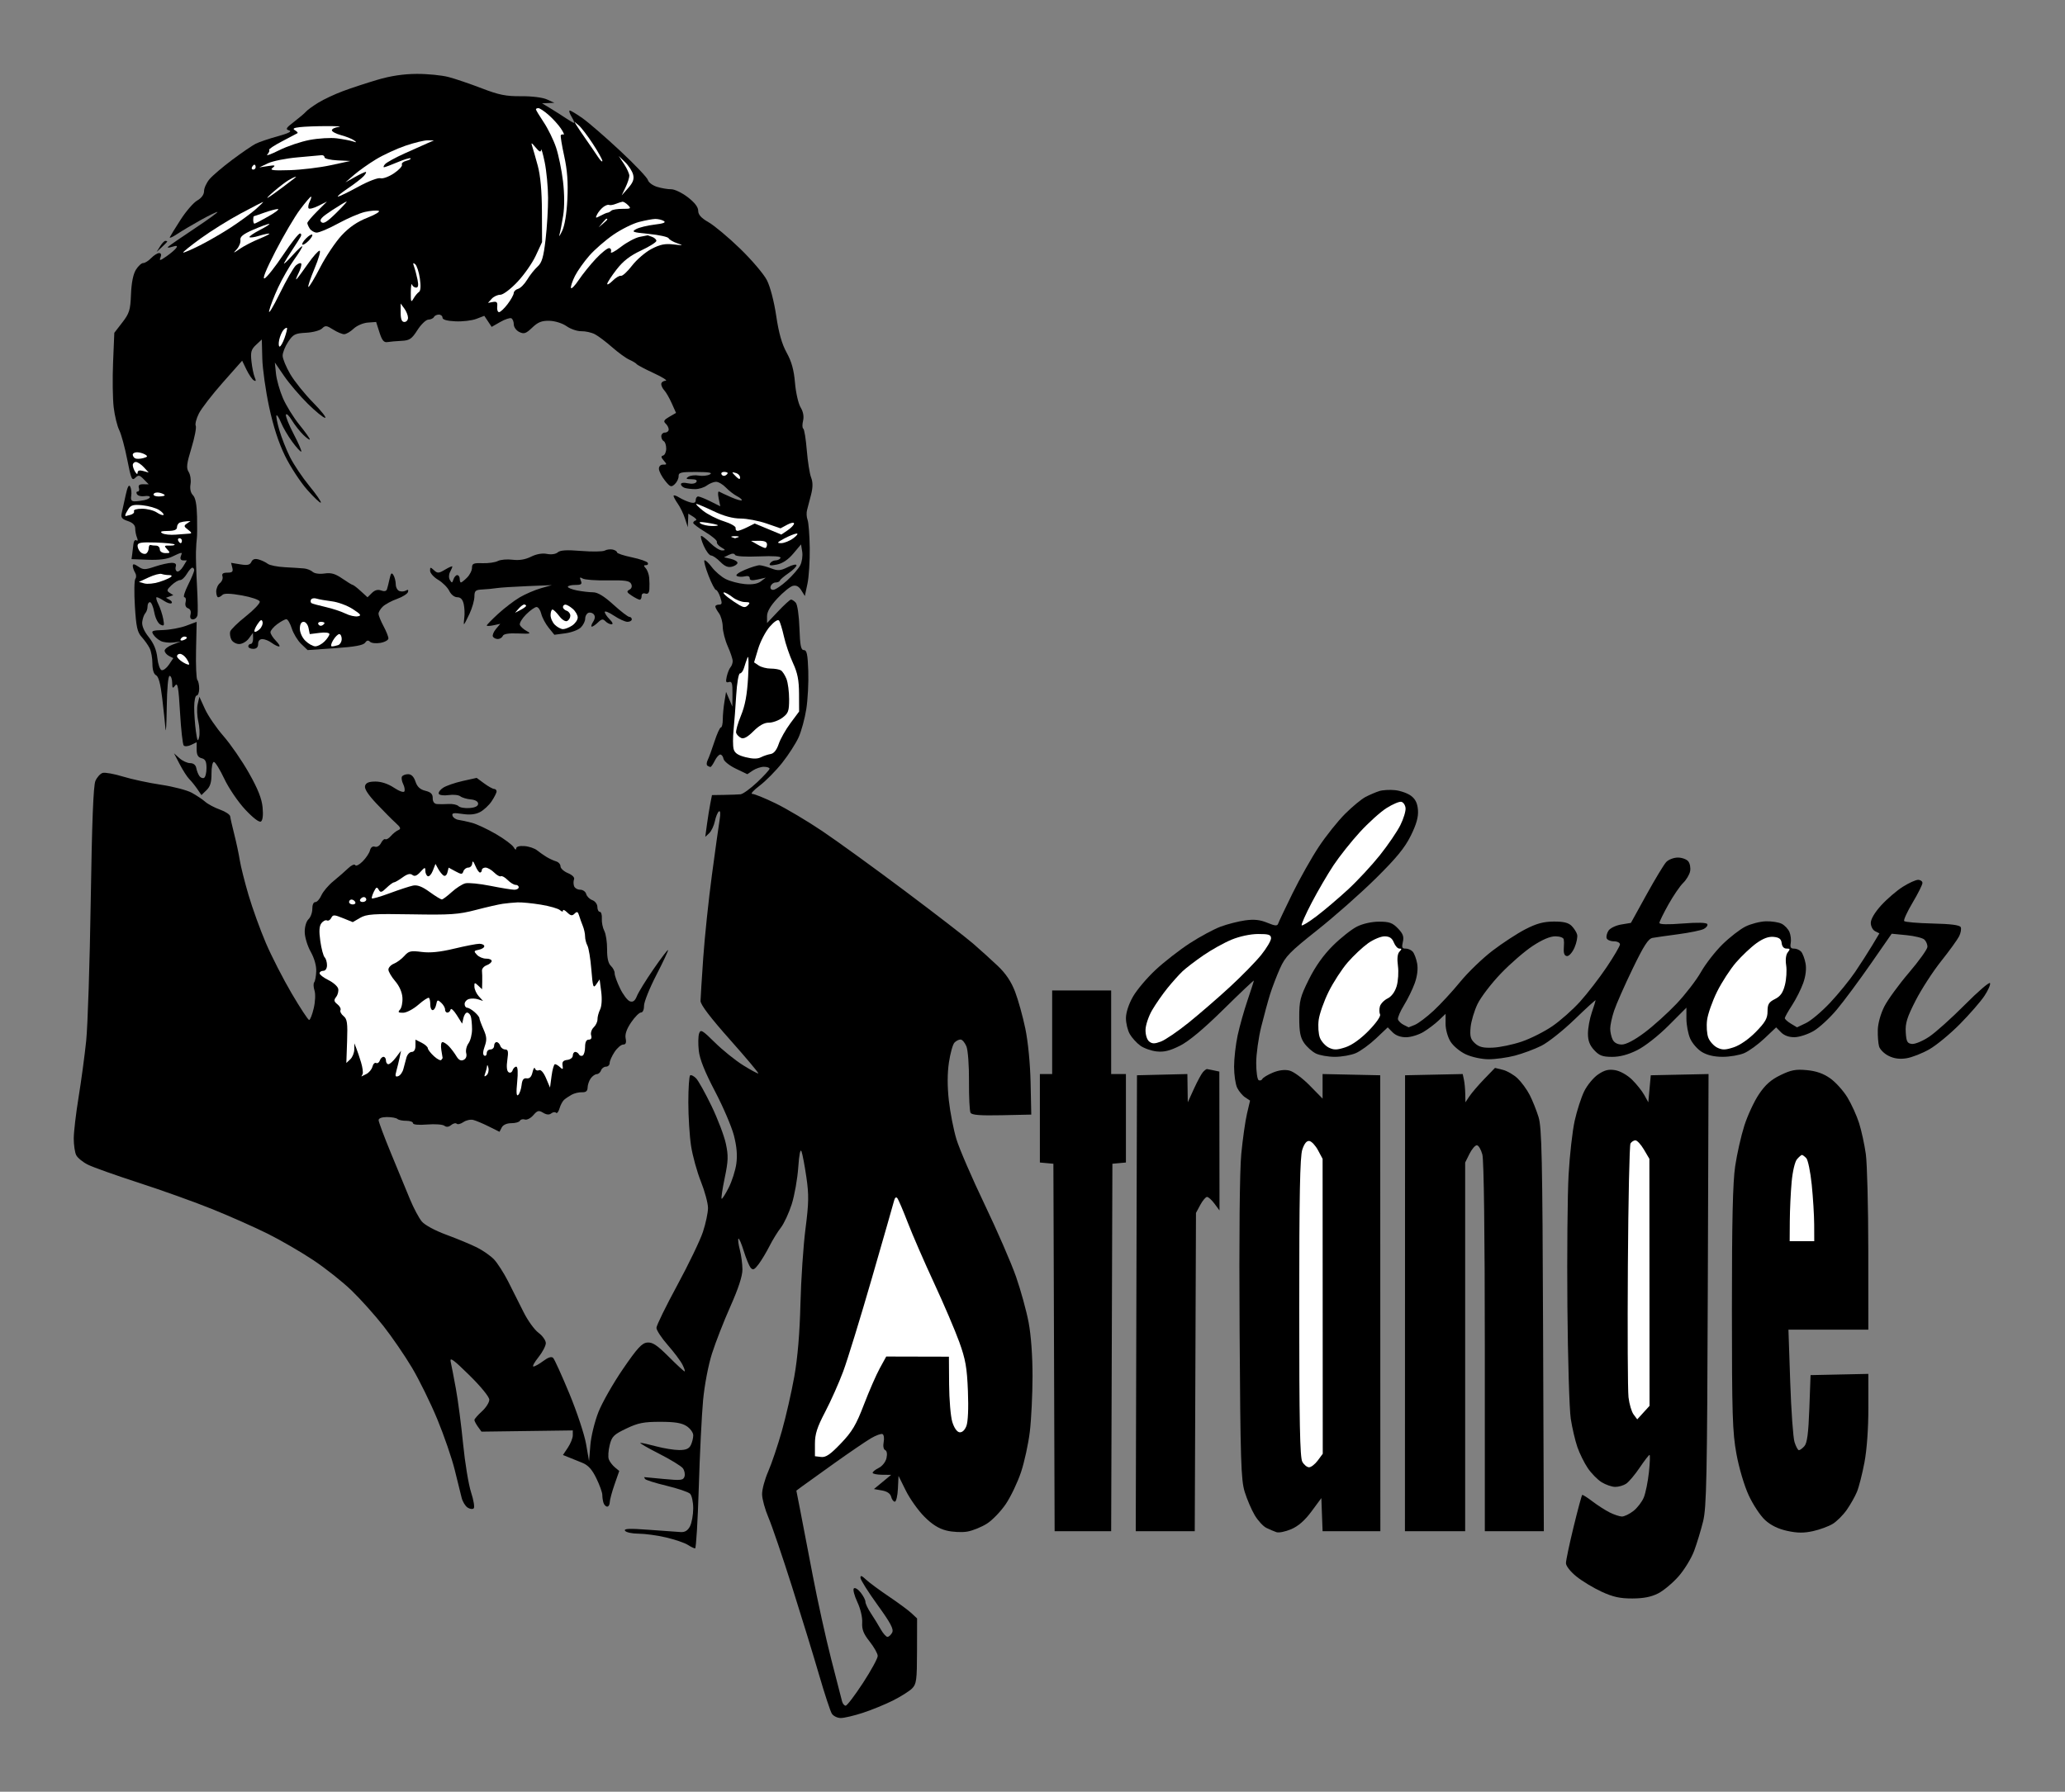 <svg id="svg" viewBox="0 0 840 729" xmlns="http://www.w3.org/2000/svg" xmlns:xlink="http://www.w3.org/1999/xlink" version="1.1" width="840" height="729" preserveAspectRatio="xMidYMid meet" buffered-rendering="static" style="background: rgb(255, 255, 255);"><rect x="0" y="0" width="840" height="729" fill="#808080" stroke="none"/><g><path d="M 169.5 30.065 C 164.11 30.093 158.89 30.879 153.5 32.474 C 149.1 33.776 142.8 35.847 139.5 37.077 C 136.2 38.307 131.7 40.416 129.5 41.765 C 127.3 43.114 125.05 44.749 124.5 45.399 C 123.95 46.049 121.757 47.913 119.626 49.541 C 116.3 52.081 116.017 52.581 117.626 53.074 C 118.892 53.462 117.391 54.228 113 55.437 C 109.425 56.422 105.375 57.796 104 58.491 C 102.625 59.186 98.35 62.112 94.5 64.992 C 90.65 67.873 86.49 71.415 85.255 72.865 C 84.02 74.314 83.008 76.513 83.005 77.75 C 83.002 79.156 81.968 80.587 80.25 81.563 C 78.737 82.423 75.707 85.91 73.515 89.313 C 71.323 92.716 69.328 95.95 69.081 96.5 C 68.834 97.05 70.177 96.475 72.066 95.223 C 73.955 93.97 78.312 91.383 81.75 89.473 C 85.188 87.563 88.204 86.112 88.453 86.25 C 88.702 86.388 84.54 89.402 79.203 92.948 C 73.866 96.494 69.05 99.808 68.5 100.31 C 67.891 100.867 68.477 100.913 70 100.428 C 71.826 99.846 72.298 99.95 71.75 100.815 C 71.338 101.467 69.552 103.013 67.782 104.25 C 65.095 106.13 64.683 106.212 65.282 104.75 C 65.738 103.638 65.544 102.988 64.75 102.967 C 64.062 102.949 62.6 103.864 61.5 105 C 60.4 106.136 58.938 107.051 58.25 107.033 C 57.562 107.015 56.229 108.237 55.286 109.75 C 54.178 111.527 53.471 115.066 53.286 119.75 C 53.033 126.176 52.63 127.479 49.75 131.208 L 46.5 135.416 L 45.999 147.458 C 45.723 154.081 45.836 162.312 46.249 165.75 C 46.662 169.188 47.675 173.35 48.5 175 C 49.325 176.65 50.788 182.026 51.75 186.946 C 53.298 194.86 53.673 195.724 55 194.438 C 56.315 193.163 56.746 193.235 58.5 195.024 L 60.5 197.065 L 58.25 197.033 C 56.687 197.01 56.153 197.458 56.5 198.5 C 56.775 199.325 56.55 200 56 200 C 55.45 200 55.337 200.505 55.75 201.122 C 56.163 201.74 57.504 202.077 58.73 201.872 C 59.957 201.668 60.969 201.838 60.98 202.25 C 60.991 202.662 59.987 203.219 58.75 203.486 C 57.513 203.754 55.712 203.979 54.75 203.986 C 53.487 203.996 53.105 203.374 53.378 201.75 C 53.586 200.512 53.403 198.825 52.971 198 C 52.432 196.968 51.851 198.061 51.112 201.5 C 50.521 204.25 49.804 207.512 49.518 208.75 C 49.1 210.567 49.577 211.192 52 212 C 54 212.667 55 213.667 55 215 C 55 216.1 55.328 217.787 55.728 218.75 C 56.171 219.813 56.073 220.243 55.478 219.846 C 54.94 219.486 54.4 220.161 54.277 221.346 C 54.154 222.531 53.929 224.4 53.777 225.5 L 53.5 227.5 L 60.25 227.75 C 64.698 227.915 68.023 227.489 70 226.5 C 71.65 225.675 73.225 225 73.5 225 L 74 225 L 73.5 226.5 C 73.204 227.389 73.611 228 74.5 228 L 76 228 L 74.5 230.5 C 73.675 231.875 72.55 232.775 72 232.5 C 71.45 232.225 71.225 231.325 71.5 230.5 C 71.846 229.461 71.309 229.004 69.75 229.015 C 68.513 229.023 65.475 229.708 63 230.539 C 58.979 231.888 58.261 231.886 56.25 230.524 C 54.599 229.406 54.004 229.333 54.015 230.25 C 54.024 230.938 54.447 232.175 54.957 233 C 55.466 233.825 55.514 234.95 55.063 235.5 C 54.612 236.05 54.525 241.076 54.871 246.67 C 55.392 255.097 55.864 257.239 57.625 259.17 C 58.794 260.451 60.256 262.512 60.875 263.75 C 61.494 264.988 62 267.8 62 270 C 62 272.542 62.543 274.273 63.491 274.75 C 64.5 275.258 65.302 278.243 65.975 284 C 66.522 288.675 67.126 294.3 67.317 296.5 C 67.508 298.7 67.739 294.762 67.832 287.75 C 67.934 280.029 68.394 275 69 275 C 69.55 275 70.014 276.238 70.032 277.75 C 70.059 280.13 70.227 280.283 71.282 278.887 C 72.27 277.577 72.638 279.65 73.234 289.887 C 73.637 296.824 74.312 302.875 74.734 303.333 C 75.155 303.792 76.513 303.679 77.75 303.083 L 80 302 L 80 305 C 80 307.167 80.556 308.139 82 308.5 C 83.524 308.881 84 309.833 84 312.5 C 84 314.425 83.55 316.225 83 316.5 C 82.45 316.775 81.598 316.438 81.108 315.75 C 80.617 315.062 80.048 313.6 79.844 312.5 C 79.612 311.246 78.683 310.5 77.353 310.5 C 76.187 310.5 74.231 309.6 73.006 308.5 L 70.778 306.5 L 73.128 311 C 74.42 313.475 76.162 316.175 76.999 317 C 77.836 317.825 79.29 319.625 80.23 321 L 81.939 323.5 L 84.002 321.5 C 85.529 320.02 86.057 318.265 86.033 314.75 C 86.015 312.137 86.45 310 87 310 C 87.55 310 89.463 313.099 91.25 316.887 C 93.044 320.688 96.853 326.289 99.75 329.387 C 102.953 332.812 105.448 334.708 106.148 334.25 C 106.872 333.777 107.12 331.655 106.82 328.5 C 106.479 324.913 104.905 320.957 101.252 314.5 C 98.451 309.55 93.799 302.8 90.915 299.5 C 88.031 296.2 84.645 291.25 83.389 288.5 L 81.107 283.5 L 80.413 286.5 C 80.031 288.15 80.141 291.3 80.659 293.5 C 81.176 295.7 81.324 298.625 80.987 300 C 80.494 302.011 80.239 301.522 79.68 297.5 C 79.298 294.75 78.988 290.363 78.993 287.75 C 78.997 285.137 79.45 283 80 283 C 80.55 283 81.013 281.762 81.028 280.25 C 81.043 278.738 80.706 277.126 80.278 276.668 C 79.85 276.211 79.612 270.698 79.75 264.418 L 80 253 L 75.75 254.589 C 73.412 255.462 69.205 256.25 66.4 256.339 C 61.835 256.483 61.415 256.68 62.4 258.219 C 63.005 259.164 64.4 260.352 65.5 260.858 C 66.6 261.363 68.85 261.611 70.5 261.409 L 73.5 261.04 L 70.224 262.27 C 68.422 262.947 66.96 264.062 66.974 264.75 C 66.988 265.438 67.787 266.401 68.75 266.891 L 70.5 267.783 L 68.75 270.391 C 67.787 271.826 66.438 272.853 65.75 272.672 C 65.062 272.492 64.275 270.235 64 267.657 C 63.661 264.479 62.54 261.766 60.52 259.234 C 58.594 256.821 57.651 254.615 57.856 253 C 58.03 251.625 58.591 250.05 59.103 249.5 C 59.615 248.95 60.026 247.713 60.017 246.75 C 60.008 245.787 60.45 245 61 245 C 61.55 245 62.337 246.854 62.75 249.119 C 63.177 251.466 64.253 253.617 65.25 254.119 C 66.789 254.894 66.925 254.609 66.381 251.75 C 66.041 249.963 65.141 247.262 64.381 245.75 C 63.622 244.238 63.338 242.997 63.75 242.992 C 64.162 242.988 65.513 243.663 66.75 244.492 C 67.987 245.322 69.338 245.75 69.75 245.444 C 70.162 245.139 69.825 244.513 69 244.053 L 67.5 243.217 L 69 242.685 L 70.5 242.152 L 69 241.2 C 67.718 240.386 67.827 239.939 69.75 238.124 C 70.987 236.956 72.562 236.012 73.25 236.028 C 73.938 236.043 75.175 234.905 76 233.5 C 76.825 232.095 77.838 230.957 78.25 230.972 C 78.662 230.988 79 231.45 79 232 C 79 232.55 77.875 235.25 76.5 238 C 75.125 240.75 74.45 243 75 243 C 75.55 243 75.775 243.9 75.5 245 C 75.192 246.231 75.577 247.192 76.5 247.5 C 77.423 247.808 77.808 248.769 77.5 250 C 77.167 251.333 77.5 252 78.5 252 C 79.325 252 80.155 251.213 80.345 250.25 C 80.535 249.287 80.441 244 80.137 238.5 C 79.833 233 79.641 226.7 79.71 224.5 C 79.778 222.3 79.943 219.825 80.075 219 C 80.207 218.175 80.244 214.238 80.158 210.25 C 80.05 205.312 79.522 202.522 78.5 201.5 C 77.548 200.548 77.183 198.905 77.5 197 C 77.775 195.35 77.438 193.116 76.75 192.035 C 75.713 190.405 75.904 188.745 77.873 182.285 C 79.179 178.003 79.966 173.938 79.623 173.25 C 79.281 172.562 79.854 170.312 80.898 168.25 C 81.941 166.188 86.329 160.508 90.648 155.629 L 98.5 146.758 L 100.25 150.379 C 101.213 152.371 102.553 154.338 103.228 154.75 C 104.133 155.302 104.233 154.973 103.607 153.5 C 103.14 152.4 102.544 149.475 102.283 147 C 101.883 143.214 102.18 142.153 104.154 140.313 L 106.5 138.126 L 106.695 145.813 C 106.803 150.041 108.046 158.9 109.459 165.5 C 111.174 173.515 113.329 180.156 115.95 185.5 C 118.108 189.9 122.152 196.088 124.937 199.25 C 127.722 202.412 130.225 204.775 130.5 204.5 C 130.775 204.225 128.69 201.188 125.866 197.75 C 123.042 194.312 119.492 189.025 117.978 186 C 116.464 182.975 114.507 178.025 113.629 175 C 112.751 171.975 112.231 169.275 112.473 169 C 112.715 168.725 113.554 170.075 114.337 172 C 115.12 173.925 117.165 177.412 118.881 179.75 C 120.596 182.088 122.243 183.887 122.539 183.75 C 122.835 183.613 121.485 180.463 119.539 176.75 C 117.593 173.037 116.136 169.438 116.302 168.75 C 116.469 168.062 117.56 169.075 118.726 171 C 119.893 172.925 122.019 175.625 123.45 177 C 124.881 178.375 126.04 179.162 126.026 178.75 C 126.012 178.338 124.08 175.637 121.733 172.75 C 119.386 169.863 116.396 165.025 115.089 162 C 113.782 158.975 112.508 154.475 112.259 152 L 111.806 147.5 L 115.579 153 C 117.654 156.025 121.973 161.088 125.176 164.25 C 128.379 167.412 131.562 170.004 132.25 170.01 C 132.938 170.015 130.725 167.202 127.333 163.76 C 123.941 160.317 119.779 155.137 118.083 152.25 C 116.387 149.363 114.987 145.988 114.972 144.75 C 114.957 143.512 115.969 140.958 117.222 139.073 C 119.253 136.017 120.041 135.618 124.5 135.389 C 127.255 135.247 130.173 134.466 131 133.65 C 132.326 132.341 132.849 132.391 135.5 134.081 C 137.15 135.132 139.175 135.985 140 135.975 C 140.825 135.966 142.558 134.955 143.85 133.729 C 145.143 132.503 147.73 131.387 149.6 131.25 L 153 131 L 154.358 135.25 C 155.401 138.515 156.154 139.426 157.608 139.182 C 158.648 139.007 161.214 138.782 163.309 138.682 C 166.608 138.524 167.478 137.937 169.809 134.291 C 171.289 131.977 173.287 130.064 174.25 130.041 C 175.213 130.019 176.225 129.55 176.5 129 C 176.775 128.45 177.675 128 178.5 128 C 179.325 128 179.999 128.562 179.999 129.25 C 179.998 130.061 181.843 130.586 185.249 130.744 C 188.137 130.878 191.964 130.428 193.754 129.744 L 197.007 128.5 L 198.504 130.75 L 200 133 L 203.5 131 C 205.425 129.9 207.45 129.225 208 129.5 C 208.55 129.775 209 130.9 209 132 C 209 133.1 210.012 134.487 211.25 135.083 C 213.163 136.004 213.95 135.736 216.5 133.295 C 218.844 131.052 220.375 130.447 223.5 130.528 C 225.804 130.587 228.772 131.524 230.5 132.736 C 232.15 133.893 234.85 134.806 236.5 134.765 C 238.15 134.723 240.625 135.279 242 135.999 C 243.375 136.72 246.525 139.094 249 141.274 C 251.475 143.455 254.625 145.739 256 146.349 C 257.375 146.96 258.725 147.773 259 148.157 C 259.275 148.54 262.425 150.204 266 151.853 C 269.575 153.502 271.712 154.885 270.75 154.926 C 269.788 154.967 268.993 155.562 268.983 156.25 C 268.974 156.938 269.537 158.102 270.233 158.838 C 270.93 159.573 272.288 161.936 273.25 164.088 L 275 168 L 272.25 169.588 C 270.074 170.845 269.764 171.419 270.767 172.338 C 271.463 172.977 272.026 174.062 272.017 174.75 C 272.007 175.438 271.325 176 270.5 176 C 269.675 176 269 176.675 269 177.5 C 269 178.325 269.45 179.225 270 179.5 C 270.55 179.775 271 181.125 271 182.5 C 271 183.875 270.438 185.152 269.75 185.337 C 268.808 185.592 268.869 186.095 270 187.382 C 271.345 188.913 271.319 189.084 269.75 189.045 C 268.72 189.018 268.015 189.72 268.036 190.75 C 268.056 191.713 269.15 193.85 270.467 195.5 C 272.617 198.194 273.026 198.347 274.475 197 C 275.363 196.175 276.069 194.713 276.045 193.75 C 276.006 192.237 276.984 192.004 283.25 192.03 C 288.481 192.052 290.013 192.331 288.75 193.03 C 287.788 193.564 285.762 193.776 284.25 193.502 C 282.738 193.228 280.825 193.446 280 193.986 C 278.825 194.757 279.095 194.973 281.25 194.985 C 283.065 194.995 283.745 195.383 283.25 196.127 C 282.81 196.788 281.363 196.995 279.75 196.627 C 278.165 196.266 277 196.424 277 197 C 277 197.55 277.675 198.225 278.5 198.5 C 279.325 198.775 281.238 199.008 282.75 199.017 C 284.262 199.026 286.4 198.366 287.5 197.549 C 288.6 196.732 290.288 196.049 291.25 196.032 C 292.212 196.014 294.012 197.057 295.25 198.348 C 296.488 199.639 298.512 201.214 299.75 201.848 C 300.988 202.482 301.887 203.245 301.75 203.543 C 301.613 203.842 299.7 203.304 297.5 202.346 C 295.3 201.389 293.086 200.357 292.581 200.053 C 292.046 199.731 291.941 200.857 292.331 202.75 L 293 206 L 289 204 C 286.8 202.9 284.55 202 284 202 C 283.45 202 283 202.675 283 203.5 C 283 204.568 282.352 204.826 280.75 204.396 C 279.512 204.064 277.488 203.164 276.25 202.396 C 275.012 201.628 273.997 201.338 273.992 201.75 C 273.988 202.162 274.776 203.62 275.742 204.989 C 276.709 206.358 278.015 209.058 278.645 210.989 L 279.79 214.5 L 279.895 211.75 L 280 209 L 282.011 210.25 C 283.117 210.938 283.567 211.613 283.011 211.75 C 282.455 211.887 281.993 212.338 281.985 212.75 C 281.977 213.162 284.217 214.85 286.963 216.5 C 289.71 218.15 291.808 219.95 291.625 220.5 C 291.443 221.05 292.24 222.047 293.397 222.715 C 295.179 223.744 295.233 223.935 293.75 223.965 C 292.788 223.984 290.65 222.65 289 221 C 287.35 219.35 285.663 218.019 285.25 218.041 C 284.837 218.064 285.288 219.864 286.25 222.041 C 287.212 224.219 288.562 226.008 289.25 226.018 C 289.938 226.028 291.625 227.186 293 228.592 C 294.772 230.404 296.155 230.981 297.75 230.574 C 298.988 230.258 300 229.55 300 229 C 300 228.45 298.762 227.718 297.25 227.374 L 294.5 226.748 L 296.5 225.76 C 297.824 225.106 298.669 225.111 299 225.774 C 299.302 226.378 303.172 226.622 308.75 226.388 C 314.708 226.138 317.822 226.356 317.5 227 C 317.225 227.55 316.325 228 315.5 228 C 314.675 228 313.663 228.542 313.25 229.205 C 312.691 230.103 313.392 230.233 316 229.716 C 318.298 229.261 320.59 227.731 322.674 225.261 L 325.847 221.5 L 326.327 224.5 C 326.591 226.15 326.229 228.625 325.523 230 C 324.817 231.375 322.386 234.188 320.12 236.25 C 317.854 238.312 315.325 240 314.5 240 C 313.611 240 313.204 239.389 313.5 238.5 C 313.775 237.675 314.675 237 315.5 237 C 316.325 237 317.113 236.646 317.25 236.214 C 317.387 235.782 318.962 234.432 320.75 233.214 C 322.538 231.996 324 230.55 324 230 C 324 229.45 322.411 229.787 320.469 230.75 C 317.469 232.236 316.452 232.314 313.719 231.262 C 311.948 230.581 309.825 230.006 309 229.983 C 308.175 229.961 305.475 230.799 303 231.846 C 300.339 232.972 299.011 234.005 299.75 234.375 C 300.438 234.719 301.9 234.775 303 234.5 C 304.206 234.199 304.991 234.497 304.977 235.25 C 304.96 236.146 305.88 236.293 308.227 235.768 L 311.5 235.035 L 309.5 236.546 C 308.167 237.552 305.999 237.921 303 237.652 C 300.525 237.43 297.038 236.518 295.25 235.624 C 293.462 234.731 290.899 232.537 289.553 230.75 C 288.208 228.963 286.854 227.725 286.544 228 C 286.235 228.275 286.999 231.102 288.241 234.283 C 289.484 237.464 290.837 240.051 291.25 240.033 C 291.663 240.015 292.45 241.35 293 243 C 293.815 245.444 293.722 246 292.5 246 C 291.675 246 290.992 246.338 290.983 246.75 C 290.974 247.162 291.634 248.4 292.451 249.5 C 293.268 250.6 293.961 253.075 293.99 255 C 294.02 256.925 294.947 260.525 296.051 263 C 297.154 265.475 298.052 268.175 298.045 269 C 298.039 269.825 297.634 270.95 297.146 271.5 C 296.658 272.05 295.975 273.738 295.629 275.25 C 295.134 277.415 295.319 277.894 296.5 277.5 C 297.71 277.097 297.991 278.016 297.955 282.25 L 297.91 287.5 L 296.628 284.5 L 295.347 281.5 L 294.685 285.5 C 294.32 287.7 294.017 290.962 294.011 292.75 C 294.005 294.538 293.663 295.989 293.25 295.976 C 292.837 295.963 291.657 298.55 290.626 301.726 C 289.595 304.902 288.357 308.288 287.876 309.25 C 287.394 310.212 287.337 311.237 287.75 311.528 C 288.163 311.818 288.725 312.056 289 312.057 C 289.275 312.057 290.062 310.92 290.75 309.529 C 291.438 308.138 292.45 307 293 307 C 293.55 307 294.14 307.788 294.312 308.75 C 294.483 309.712 296.733 311.512 299.312 312.75 L 304 315 L 306.25 313.492 C 307.488 312.663 309.512 311.988 310.75 311.992 C 311.988 311.997 313.017 312.337 313.038 312.75 C 313.06 313.163 310.81 315.637 308.038 318.25 C 305.267 320.863 302.212 323.078 301.25 323.174 C 300.288 323.269 297.276 323.382 294.557 323.424 L 289.615 323.5 L 288.927 327 C 288.549 328.925 287.935 332.75 287.564 335.5 L 286.888 340.5 L 288.491 339 C 289.372 338.175 290.41 335.982 290.797 334.126 C 291.184 332.27 291.927 330.47 292.449 330.126 C 293.029 329.743 293.141 331.054 292.735 333.5 C 292.371 335.7 290.957 345.825 289.593 356 C 288.229 366.175 286.638 381.363 286.057 389.75 C 285.476 398.137 284.982 406.012 284.959 407.25 C 284.932 408.741 288.966 414.052 296.921 423 C 303.522 430.425 308.716 436.613 308.462 436.75 C 308.208 436.887 305.413 435.381 302.25 433.402 C 299.087 431.423 293.926 427.26 290.78 424.152 C 285.661 419.094 284.988 418.71 284.38 420.5 C 284.006 421.6 283.948 424.75 284.251 427.5 C 284.63 430.938 286.687 436.094 290.834 444 C 294.152 450.325 297.62 458.425 298.542 462 C 299.694 466.472 300 470.06 299.522 473.5 C 299.14 476.25 297.741 480.637 296.413 483.25 C 295.086 485.863 293.794 487.887 293.543 487.75 C 293.292 487.613 293.854 483.811 294.793 479.303 C 296.25 472.307 296.318 470.255 295.257 465.303 C 294.574 462.111 291.952 455.225 289.432 450 C 286.912 444.775 284.096 439.721 283.175 438.769 C 282.254 437.816 281.163 437.254 280.75 437.519 C 280.337 437.783 280 442.725 280 448.5 C 280 454.275 280.501 462.262 281.113 466.25 C 281.725 470.238 283.525 476.762 285.113 480.75 C 286.701 484.738 288 489.575 288 491.5 C 288 493.425 287.069 497.812 285.932 501.25 C 284.794 504.688 280.082 514.475 275.461 523 C 270.841 531.525 267.046 539.288 267.03 540.25 C 267.013 541.212 269.076 544.362 271.613 547.25 C 274.151 550.138 276.851 553.737 277.613 555.25 C 278.376 556.763 278.775 558 278.5 558 C 278.225 558 275.3 555.3 272 552 C 267.27 547.27 265.43 546.053 263.305 546.25 C 261.111 546.453 259.271 548.453 253.413 557 C 249.454 562.775 244.967 570.65 243.442 574.5 C 241.912 578.363 240.433 584.413 240.142 588 L 239.614 594.5 L 238.4 587.5 C 237.732 583.65 234.669 574.425 231.594 567 C 228.519 559.575 225.554 553.05 225.007 552.5 C 224.343 551.834 223.007 552.251 221.005 553.75 C 219.352 554.987 217.55 556 217 556 C 216.45 556 217.353 554.312 219.007 552.25 C 220.661 550.188 222.02 547.6 222.029 546.5 C 222.037 545.4 220.684 543.487 219.022 542.25 C 217.36 541.013 214.614 537.188 212.921 533.75 C 211.228 530.312 208.415 524.718 206.671 521.318 C 204.927 517.918 202.375 513.936 201 512.469 C 199.625 511.002 196.475 508.791 194 507.554 C 191.525 506.318 185.943 504 181.596 502.403 C 177.005 500.717 172.809 498.452 171.587 497 C 170.43 495.625 168.273 491.575 166.793 488 C 165.313 484.425 161.83 475.988 159.051 469.25 C 156.273 462.512 154.001 456.438 154.003 455.75 C 154.005 454.995 155.357 454.5 157.418 454.5 C 159.294 454.5 161.205 454.85 161.665 455.278 C 162.124 455.706 163.738 456.043 165.25 456.028 C 166.762 456.012 168 456.45 168 457 C 168 457.605 170.271 457.815 173.75 457.531 C 176.912 457.274 180.062 457.499 180.75 458.031 C 181.579 458.674 182.513 458.579 183.523 457.75 C 184.361 457.062 185.373 456.823 185.773 457.218 C 186.173 457.613 187.4 457.313 188.5 456.552 C 189.6 455.792 191.4 455.395 192.5 455.67 C 193.6 455.946 196.455 457.145 198.844 458.336 L 203.188 460.5 L 204.094 458.75 C 204.651 457.674 206.155 457 208 457 C 209.65 457 211.225 456.55 211.5 456 C 211.775 455.45 212.675 455.225 213.5 455.5 C 214.325 455.775 215.871 454.988 216.935 453.75 C 218.602 451.812 219.156 451.673 220.935 452.75 C 222.326 453.592 223.408 453.676 224.25 453.008 C 224.938 452.462 225.808 452.35 226.185 452.758 C 226.562 453.166 227.195 452.375 227.593 451 C 227.991 449.625 228.825 448.05 229.447 447.5 C 230.069 446.95 231.46 446.009 232.539 445.409 C 233.617 444.809 235.51 444.359 236.744 444.409 C 238.34 444.474 238.999 443.923 239.026 442.5 C 239.047 441.4 239.612 439.73 240.282 438.789 C 240.952 437.848 242.062 437.06 242.75 437.039 C 243.438 437.018 244.225 436.325 244.5 435.5 C 244.775 434.675 245.675 434 246.5 434 C 247.325 434 248 433.325 248 432.5 C 248 431.675 248.9 429.65 250 428 C 251.1 426.35 252.675 425 253.5 425 C 254.567 425 254.856 424.278 254.5 422.5 C 254.163 420.814 254.895 418.684 256.75 415.959 C 258.262 413.736 260.062 411.936 260.75 411.959 C 261.464 411.982 261.986 410.822 261.968 409.25 C 261.95 407.738 264.2 402.113 266.968 396.75 C 269.736 391.387 271.887 386.798 271.75 386.551 C 271.613 386.304 268.955 389.792 265.844 394.301 C 262.732 398.81 259.695 403.738 259.094 405.25 C 258.306 407.231 257.511 407.837 256.25 407.417 C 255.288 407.096 253.48 404.734 252.233 402.167 C 250.986 399.6 249.993 396.825 250.027 396 C 250.061 395.175 249.374 393.825 248.5 393 C 247.426 391.986 246.925 389.798 246.955 386.25 C 246.98 383.363 246.468 379.988 245.817 378.75 C 245.167 377.512 244.717 375.262 244.817 373.75 C 244.918 372.238 244.55 371 244 371 C 243.45 371 243 370.1 243 369 C 243 367.897 242.083 366.664 240.955 366.25 C 239.831 365.837 238.706 364.712 238.455 363.75 C 238.205 362.788 237.1 362 236 362 C 234.9 362 233.775 361.325 233.5 360.5 C 233.225 359.675 233.234 358.438 233.52 357.75 C 233.821 357.025 232.771 355.975 231.02 355.25 C 229.359 354.562 228 353.325 228 352.5 C 228 351.675 227.213 350.768 226.25 350.484 C 225.287 350.2 223.561 349.413 222.414 348.734 C 221.267 348.055 219.509 346.825 218.507 346 C 217.506 345.175 215.182 344.387 213.343 344.25 C 211.214 344.091 209.989 344.454 209.97 345.25 C 209.953 345.938 209.503 345.712 208.97 344.75 C 208.436 343.788 205.188 341.361 201.75 339.359 C 198.312 337.356 193.925 335.299 192 334.788 C 190.075 334.277 187.6 333.733 186.5 333.581 C 185.4 333.428 184.306 332.673 184.07 331.902 C 183.725 330.779 184.522 330.633 188.07 331.17 C 191.096 331.627 193.371 331.39 195.25 330.42 C 196.762 329.639 198.9 327.65 200 326 C 201.1 324.35 202 322.55 202 322 C 202 321.45 201.55 321 201 321 C 200.45 321 198.626 319.988 196.947 318.75 L 193.895 316.5 L 188.197 317.77 C 185.064 318.469 181.488 319.707 180.25 320.52 C 179.012 321.334 178.225 322.45 178.5 323 C 178.775 323.55 180.575 323.775 182.5 323.5 C 184.425 323.225 186.562 323.447 187.25 323.994 C 187.938 324.54 189.85 325.112 191.5 325.265 C 193.356 325.437 194.5 326.107 194.5 327.021 C 194.5 327.993 193.3 328.592 191 328.77 C 189.075 328.918 187.05 328.568 186.5 327.991 C 185.95 327.414 184.15 327.023 182.5 327.122 C 180.85 327.221 178.713 327.234 177.75 327.151 C 176.639 327.055 176.008 326.179 176.023 324.75 C 176.04 323.07 175.281 322.31 173.023 321.75 C 170.875 321.217 169.71 320.131 169 318 C 168.333 316 167.333 315 166 315 C 164.9 315 163.775 315.45 163.5 316 C 163.225 316.55 163.45 317.9 164 319 C 164.55 320.1 164.775 321.45 164.5 322 C 164.217 322.566 162.374 321.914 160.25 320.495 C 157.906 318.929 155.094 317.992 152.75 317.995 C 150.041 317.999 148.86 318.486 148.494 319.75 C 148.159 320.91 149.74 323.354 153.183 327 C 156.04 330.025 159.53 333.54 160.939 334.811 C 163.013 336.682 163.215 337.244 162 337.764 C 161.175 338.117 159.825 339.193 159 340.155 C 158.175 341.117 157.162 341.7 156.75 341.452 C 156.338 341.203 155.55 341.9 155 343 C 154.429 344.143 153.357 344.786 152.5 344.5 C 151.577 344.192 150.808 344.769 150.5 346 C 150.225 347.1 148.875 349.125 147.5 350.5 C 146.125 351.875 144.775 352.55 144.5 352 C 144.225 351.45 142.948 352.012 141.661 353.25 C 140.375 354.488 137.667 356.85 135.644 358.5 C 133.62 360.15 131.41 362.755 130.732 364.29 C 130.055 365.824 128.938 367.062 128.25 367.04 C 127.533 367.017 127.019 368.173 127.045 369.75 C 127.069 371.262 126.374 373.175 125.5 374 C 124.576 374.872 123.93 377.069 123.955 379.25 C 123.98 381.312 125.076 384.913 126.391 387.25 C 127.847 389.84 128.727 392.932 128.641 395.165 C 128.563 397.18 128.191 399.205 127.813 399.665 C 127.434 400.124 127.487 401.625 127.929 403 C 128.388 404.427 128.254 407.541 127.617 410.255 C 127.003 412.87 126.162 415.007 125.75 415.005 C 125.338 415.002 122.155 410.163 118.677 404.25 C 115.199 398.337 110.474 389.113 108.177 383.75 C 105.88 378.387 102.705 369.613 101.122 364.25 C 99.539 358.887 97.926 352.475 97.537 350 C 97.149 347.525 96.145 342.8 95.306 339.5 C 94.468 336.2 93.719 332.901 93.641 332.168 C 93.563 331.436 91.7 330.197 89.5 329.416 C 87.3 328.634 84.6 327.203 83.5 326.234 C 82.4 325.266 79.925 323.609 78 322.552 C 76.075 321.495 70.45 320.028 65.5 319.293 C 60.55 318.557 53.575 317.058 50 315.961 C 46.425 314.865 42.712 314.2 41.75 314.484 C 40.788 314.768 39.464 316.238 38.808 317.75 C 37.981 319.66 37.401 334.546 36.909 366.5 C 36.52 391.8 35.687 417.45 35.058 423.5 C 34.429 429.55 33.034 439.9 31.957 446.5 C 30.881 453.1 30 460.637 30 463.25 C 30 465.863 30.45 468.9 31 470 C 31.55 471.1 33.688 472.845 35.75 473.877 C 37.812 474.909 47.15 478.231 56.5 481.259 C 65.85 484.287 79.35 489.131 86.5 492.023 C 93.65 494.915 103.775 499.415 109 502.021 C 114.225 504.628 122.55 509.459 127.5 512.757 C 132.45 516.055 139.459 521.622 143.077 525.127 C 146.694 528.632 152.487 535.1 155.95 539.5 C 159.413 543.9 164.656 551.55 167.601 556.5 C 170.546 561.45 175.184 570.9 177.909 577.5 C 180.633 584.1 183.806 593.325 184.961 598 C 186.115 602.675 187.384 607.8 187.78 609.389 C 188.176 610.978 189.265 612.778 190.2 613.389 C 191.135 614 192.26 614.145 192.7 613.712 C 193.14 613.279 192.659 610.354 191.631 607.212 C 190.603 604.07 189.142 595.2 188.383 587.5 C 187.624 579.8 186.3 569.675 185.44 565 C 184.58 560.325 183.625 555.375 183.318 554 C 182.881 552.041 184.518 553.231 190.888 559.5 C 195.611 564.149 199.025 568.338 199.037 569.5 C 199.049 570.6 197.695 572.737 196.029 574.25 C 194.363 575.763 192.992 577.337 192.983 577.75 C 192.974 578.163 193.617 579.4 194.412 580.5 L 195.858 582.5 L 214.429 582.25 L 233 582 L 233 584 C 233 585.1 232.1 587.35 231 589 L 229 592 L 231.25 592.909 C 232.488 593.409 234.997 594.421 236.828 595.159 C 239.257 596.138 240.813 597.85 242.59 601.5 C 243.928 604.25 245.018 607.288 245.012 608.25 C 245.005 609.212 245.225 610.675 245.5 611.5 C 245.775 612.325 246.45 613 247 613 C 247.55 613 248.015 612.212 248.033 611.25 C 248.051 610.288 248.928 607.025 249.982 604 L 251.898 598.5 L 250.094 597 C 249.102 596.175 248 594.712 247.645 593.75 C 247.29 592.788 247.45 590.2 248 588 C 248.889 584.444 249.639 583.694 254.75 581.25 C 259.55 578.954 261.829 578.5 268.545 578.5 C 274.51 578.5 277.29 578.952 279.295 580.25 C 280.783 581.212 282 582.9 282 584 C 282 585.1 281.55 586.9 281 588 C 280.265 589.471 279.008 589.997 276.25 589.988 C 274.188 589.982 270.025 589.312 267 588.5 C 263.975 587.688 261.05 587.041 260.5 587.062 C 259.95 587.084 263.325 589.046 268 591.423 C 272.675 593.799 277.062 596.477 277.75 597.372 C 278.438 598.267 278.751 599.788 278.446 600.75 C 277.952 602.309 277.027 602.418 269.946 601.75 L 262 601 L 262.386 601.75 C 262.599 602.163 266.512 603.4 271.083 604.5 C 275.654 605.6 279.98 607.062 280.697 607.75 C 281.415 608.439 281.993 611.134 281.985 613.75 C 281.977 616.362 281.392 619.625 280.685 621 C 279.8 622.721 278.636 623.457 276.95 623.361 C 275.602 623.285 269.775 622.869 264 622.437 C 256.046 621.842 253.682 621.937 254.25 622.826 C 254.662 623.472 257.137 624.007 259.75 624.015 C 262.363 624.023 267.425 624.719 271 625.562 C 274.575 626.405 278.512 627.749 279.75 628.548 C 280.988 629.346 282.337 630.001 282.75 630.002 C 283.163 630.004 283.837 618.866 284.249 605.252 C 284.66 591.639 285.448 575.663 285.999 569.75 C 286.573 563.584 288.115 555.482 289.615 550.75 C 291.053 546.212 294.434 537.55 297.128 531.5 C 300.383 524.193 302.021 519.157 302.008 516.5 C 301.998 514.3 301.521 510.7 300.948 508.5 C 300.376 506.3 300.119 504.275 300.378 504 C 300.637 503.725 301.611 505.975 302.542 509 C 303.474 512.025 304.745 515.099 305.368 515.831 C 306.282 516.907 306.907 516.619 308.619 514.331 C 309.785 512.774 311.763 509.475 313.014 507 C 314.265 504.525 316.343 501.15 317.631 499.5 C 318.919 497.85 320.905 493.575 322.045 490 C 323.185 486.425 324.384 479.675 324.71 475 C 325.087 469.597 325.574 467.229 326.045 468.5 C 326.452 469.6 327.342 474.325 328.023 479 C 329.067 486.176 329.009 489.448 327.652 500 C 326.768 506.875 325.846 520.6 325.603 530.5 C 325.312 542.371 324.467 552.416 323.122 560 C 322 566.325 319.714 576.337 318.041 582.25 C 316.368 588.163 313.864 595.587 312.475 598.75 C 311.086 601.913 309.971 606.075 309.998 608 C 310.025 609.925 311.201 614.2 312.611 617.5 C 314.021 620.8 318.314 633.4 322.152 645.5 C 325.989 657.6 330.959 673.8 333.195 681.5 C 335.432 689.2 337.765 696.289 338.381 697.253 C 338.996 698.218 340.625 699.011 342 699.017 C 343.375 699.022 347.425 698.072 351 696.904 C 354.575 695.737 360.087 693.481 363.25 691.891 C 366.413 690.301 369.9 688.1 371 687 C 372.796 685.204 373.003 683.647 373.026 671.75 L 373.051 658.5 L 370.776 656.369 C 369.524 655.197 365.35 652.115 361.5 649.521 C 357.65 646.926 353.476 643.835 352.224 642.652 C 350.52 641.041 349.967 640.877 350.023 642 C 350.063 642.825 353.187 647.775 356.963 653 C 362.315 660.405 363.628 662.886 362.915 664.25 C 362.412 665.212 361.55 666 361 666 C 360.45 666 359.212 664.599 358.25 662.886 C 357.288 661.173 355.488 658.248 354.25 656.386 C 353.012 654.524 352.019 652.438 352.042 651.75 C 352.066 651.062 351.205 649.375 350.129 648 C 349.053 646.625 347.796 645.845 347.336 646.267 C 346.876 646.688 347.501 649.163 348.724 651.767 C 350.012 654.508 350.853 658.037 350.724 660.151 C 350.551 662.967 351.243 664.739 353.75 667.901 C 355.538 670.156 357.017 672.788 357.038 673.75 C 357.059 674.712 354.359 679.663 351.038 684.75 C 347.717 689.837 344.55 694 344 694 C 343.45 694 342.791 693.212 342.536 692.25 C 342.281 691.288 340.284 683.525 338.098 675 C 335.913 666.475 332.541 651.175 330.604 641 C 328.668 630.825 326.377 618.9 325.513 614.5 L 323.943 606.5 L 326.222 604.804 C 327.475 603.871 333.45 599.582 339.5 595.273 C 345.55 590.964 352.188 586.44 354.25 585.219 C 356.312 583.999 358.45 583.225 359 583.5 C 359.55 583.775 359.756 585.237 359.458 586.75 C 359.142 588.359 359.395 589.708 360.069 590 C 360.767 590.303 360.98 591.584 360.611 593.25 C 360.266 594.802 358.899 596.544 357.471 597.25 C 356.08 597.938 354.955 598.837 354.971 599.25 C 354.987 599.663 356.688 600.018 358.75 600.041 L 362.5 600.081 L 359 602.97 L 355.5 605.858 L 358.75 606.429 C 360.88 606.803 362.172 607.69 362.5 609 C 362.775 610.1 363.45 611 364 611 C 364.55 611 365.113 608.638 365.25 605.75 L 365.5 600.5 L 368.473 606.5 C 370.108 609.8 373.483 614.553 375.973 617.061 C 379.137 620.249 381.855 621.96 385 622.742 C 387.497 623.364 391.28 623.55 393.5 623.161 C 395.7 622.775 399.3 621.31 401.5 619.905 C 403.7 618.5 407.146 614.909 409.158 611.925 C 411.169 608.941 413.944 603.125 415.324 599 C 416.703 594.875 418.319 587.45 418.913 582.5 C 419.508 577.55 420.001 567.425 420.01 560 C 420.02 551.678 419.406 543.24 418.41 538 C 417.522 533.325 415.229 525 413.316 519.5 C 411.403 514 405.635 500.725 400.497 490 C 395.359 479.275 390.207 467.35 389.047 463.5 C 387.887 459.65 386.502 452.562 385.969 447.75 C 385.331 441.987 385.344 436.695 386.007 432.25 C 386.561 428.538 387.573 424.917 388.257 424.205 C 388.941 423.493 390.062 422.931 390.75 422.955 C 391.438 422.98 392.506 424.238 393.124 425.75 C 393.751 427.283 394.212 433.588 394.168 440 C 394.124 446.325 394.406 452.065 394.794 452.756 C 395.312 453.678 398.689 453.944 407.5 453.756 L 419.5 453.5 L 419.224 440.5 C 419.06 432.763 418.192 423.856 417.081 418.5 C 416.053 413.55 414.178 406.8 412.914 403.5 C 411.332 399.37 409.136 396.097 405.869 393 C 403.259 390.525 398.733 386.43 395.812 383.901 C 392.89 381.371 380.375 371.71 368 362.432 C 355.625 353.153 340.55 342.231 334.5 338.16 C 328.45 334.089 319.9 329.008 315.5 326.868 C 311.1 324.728 306.825 322.996 306 323.02 C 305.175 323.044 306.525 321.536 309 319.671 C 311.475 317.805 315.599 313.629 318.163 310.39 C 320.728 307.15 323.741 302.475 324.858 300 C 325.975 297.525 327.383 292.35 327.986 288.5 C 328.589 284.65 328.952 277.675 328.791 273 C 328.56 266.241 328.193 264.5 327 264.5 C 325.801 264.5 325.438 262.696 325.192 255.5 C 325.015 250.354 324.373 245.946 323.692 245.205 C 323.036 244.493 322.163 243.931 321.75 243.955 C 321.337 243.98 318.98 246.137 316.511 248.75 L 312.021 253.5 L 312.011 250.75 C 312.003 248.886 313.37 246.533 316.25 243.447 C 318.587 240.943 321.4 238.661 322.5 238.375 C 323.869 238.02 324.957 238.588 325.948 240.178 L 327.396 242.5 L 328.457 237.5 C 329.04 234.75 329.459 228.225 329.388 223 C 329.317 217.775 328.916 212.6 328.497 211.5 C 328.078 210.4 327.989 208.6 328.299 207.5 C 328.609 206.4 329.343 203.588 329.931 201.25 C 330.689 198.235 330.69 196.201 329.932 194.25 C 329.344 192.738 328.557 187.74 328.182 183.145 C 327.807 178.55 327.163 174.613 326.75 174.395 C 326.337 174.178 326.297 172.762 326.661 171.25 C 327.093 169.45 326.748 167.55 325.661 165.75 C 324.747 164.238 323.724 159.738 323.386 155.75 C 322.944 150.523 321.999 147.105 320.001 143.5 C 318.059 139.996 316.785 135.507 315.745 128.5 C 314.875 122.635 313.31 116.639 311.961 114 C 310.696 111.525 305.8 105.761 301.08 101.191 C 296.361 96.622 290.587 91.784 288.25 90.441 C 285.22 88.701 284.004 87.354 284.013 85.75 C 284.021 84.271 282.564 82.379 279.763 80.23 C 277.418 78.431 274.375 76.976 273 76.996 C 271.625 77.017 269.038 76.576 267.25 76.017 C 265.462 75.457 263.801 74.213 263.558 73.25 C 263.315 72.287 258.253 66.958 252.308 61.407 C 246.364 55.857 239.475 49.881 237 48.129 C 234.525 46.376 232.162 44.956 231.75 44.971 C 231.338 44.987 231.675 46.125 232.5 47.5 C 233.325 48.875 233.775 50 233.5 50 C 233.225 50 231.762 49.16 230.25 48.133 C 228.738 47.106 225.925 45.314 224 44.15 L 220.5 42.034 L 223 41.936 L 225.5 41.838 L 222.5 40.461 C 220.747 39.657 216.383 39.112 212 39.149 C 205.831 39.202 202.991 38.633 196 35.944 C 191.325 34.146 185.25 32.078 182.5 31.349 C 179.75 30.62 173.9 30.042 169.5 30.065 Z " class="odd" fill="#000000"></path><path d="M 219 44 C 219.55 44 221.414 45.237 223.141 46.75 C 224.869 48.263 227.119 50.737 228.141 52.25 C 229.164 53.763 229.662 54.888 229.25 54.75 C 228.838 54.612 228.332 54.725 228.126 55 C 227.921 55.275 228.542 59.1 229.507 63.5 C 230.766 69.243 231.131 74.18 230.8 81 C 230.509 86.998 229.718 91.79 228.655 94 C 227.728 95.925 227.239 96.6 227.566 95.5 C 227.894 94.4 228.576 90.912 229.081 87.75 C 229.655 84.157 229.631 78.905 229.017 73.75 C 228.476 69.213 227.205 63.025 226.191 60 C 225.178 56.975 222.92 52.362 221.174 49.75 C 219.429 47.138 218 44.775 218 44.5 C 218 44.225 218.45 44 219 44 Z " class="even" fill="#ffffff"></path><path d="M 235.418 51 C 236.409 51.825 238.987 55.2 241.147 58.5 C 243.307 61.8 245.055 64.95 245.032 65.5 C 245.009 66.05 244.204 65.301 243.245 63.836 C 242.285 62.372 240.131 59.222 238.458 56.836 C 236.785 54.451 235.011 51.825 234.516 51 L 233.616 49.5 L 235.418 51 Z " class="even" fill="#ffffff"></path><path d="M 133 51.31 C 137.125 51.304 139.262 51.457 137.75 51.65 C 136.238 51.842 135 52.45 135 53 C 135 53.55 136.688 54.45 138.75 55 C 140.812 55.55 143.175 56.492 144 57.094 C 145.22 57.984 145.127 58.064 143.5 57.523 C 142.4 57.157 139.475 56.6 137 56.285 C 134.525 55.97 129.575 56.261 126 56.932 C 122.425 57.602 116.8 59.504 113.5 61.157 C 110.2 62.811 108.059 63.564 108.742 62.832 C 109.425 62.099 109.756 61.275 109.477 61 C 109.198 60.725 111.564 59.15 114.735 57.5 C 117.906 55.85 120.725 54.362 121 54.194 C 121.275 54.026 120.825 53.492 120 53.007 C 118.89 52.355 119.41 52.021 122 51.723 C 123.925 51.501 128.875 51.315 133 51.31 Z " class="even" fill="#ffffff"></path><path d="M 174 57.093 L 176.5 57.135 L 174 58.219 C 172.625 58.815 168.41 60.697 164.634 62.401 C 160.857 64.106 157.257 66.083 156.634 66.795 C 156.01 67.507 155.838 68.069 156.25 68.045 C 156.662 68.02 159.137 67.094 161.75 65.986 C 164.363 64.878 166.725 64.174 167 64.421 C 167.275 64.668 166.488 65.124 165.25 65.435 C 164.012 65.746 163.225 66.45 163.5 67 C 163.775 67.55 162.312 69.135 160.25 70.521 C 158.188 71.908 155.713 72.808 154.75 72.521 C 153.77 72.23 149.808 73.748 145.75 75.971 C 141.762 78.154 138.05 79.956 137.5 79.974 C 136.95 79.992 138.75 78.496 141.5 76.65 C 144.25 74.803 147.175 72.532 148 71.602 C 148.825 70.672 149.162 69.931 148.75 69.955 C 148.338 69.98 146.312 70.947 144.25 72.104 L 140.5 74.208 L 144 71.169 C 145.925 69.498 149.959 66.638 152.965 64.815 C 155.971 62.992 161.371 60.499 164.965 59.276 C 168.559 58.053 172.625 57.07 174 57.093 Z " class="even" fill="#ffffff"></path><path d="M 217.885 60 C 219.364 61.786 219.996 62.072 220.097 61 C 220.175 60.175 220.839 62.425 221.573 66 C 222.306 69.575 222.924 76.1 222.945 80.5 C 222.966 84.9 222.508 92.55 221.926 97.5 C 221.078 104.713 220.426 106.897 218.643 108.5 C 217.42 109.6 215.537 111.972 214.46 113.772 C 213.382 115.572 211.713 117.259 210.75 117.522 C 209.787 117.785 208.987 118.562 208.972 119.25 C 208.957 119.938 207.832 121.963 206.472 123.75 C 205.112 125.537 203.55 127 203 127 C 202.45 127 202.113 125.987 202.25 124.75 C 202.446 122.986 202.068 122.579 200.5 122.867 L 198.5 123.234 L 200 121.572 C 200.825 120.659 202.4 119.921 203.5 119.933 C 204.633 119.946 207.646 117.689 210.448 114.728 C 213.17 111.852 216.545 107.025 217.948 104 L 220.5 98.5 L 220.446 86 C 220.411 77.765 219.839 71.453 218.771 67.5 C 217.879 64.2 216.849 60.6 216.482 59.5 C 215.934 57.86 216.186 57.95 217.885 60 Z " class="even" fill="#ffffff"></path><path d="M 130.75 63.147 C 131.438 63.066 132 63.45 132 64 C 132 64.55 134.363 65.112 137.25 65.25 L 142.5 65.5 L 134.5 67.232 C 130.1 68.185 122.63 69.085 117.899 69.232 C 110.922 69.449 109.6 69.267 110.899 68.268 C 112.232 67.242 111.914 67.125 109 67.571 L 105.5 68.106 L 109 66.436 C 110.925 65.518 116.325 64.436 121 64.031 C 125.675 63.626 130.062 63.228 130.75 63.147 Z " class="even" fill="#ffffff"></path><path d="M 254.289 66 C 255.712 67.375 257.171 69.625 257.53 71 C 258.021 72.877 257.524 74.248 255.539 76.5 L 252.894 79.5 L 254.447 76.25 C 255.301 74.463 256 72.325 256 71.5 C 256 70.675 255.032 68.537 253.85 66.75 L 251.7 63.5 L 254.289 66 Z " class="even" fill="#ffffff"></path><path d="M 103.5 67 C 103.775 67 104 67.45 104 68 C 104 68.55 103.55 69 103 69 C 102.45 69 102.225 68.55 102.5 68 C 102.775 67.45 103.225 67 103.5 67 Z " class="even" fill="#ffffff"></path><path d="M 120 72.008 L 120.5 71.944 L 120 72.362 C 119.725 72.591 117.475 74.311 115 76.183 C 112.525 78.056 109.825 79.962 109 80.419 C 108.175 80.877 109.26 79.732 111.412 77.875 C 113.564 76.019 116.264 73.953 117.412 73.285 C 118.56 72.617 119.725 72.042 120 72.008 Z " class="even" fill="#ffffff"></path><path d="M 126.5 80 C 126.775 80 126.55 80.9 126 82 C 125.45 83.1 125.236 84.338 125.524 84.75 C 125.812 85.162 127.612 84.713 129.524 83.75 L 133 82 L 129 86 C 126.8 88.2 125.007 90.338 125.015 90.75 C 125.024 91.162 125.463 92.175 125.991 93 C 126.519 93.825 127.75 94.564 128.726 94.643 C 129.702 94.722 133.65 93.059 137.5 90.948 C 141.35 88.838 146.3 86.71 148.5 86.22 C 150.7 85.73 153.175 85.53 154 85.775 C 154.825 86.02 152.8 87.278 149.5 88.57 C 145.355 90.194 142.109 92.409 139 95.738 C 136.525 98.387 132.588 104.255 130.25 108.777 C 127.912 113.3 125.752 116.888 125.449 116.75 C 125.147 116.612 126.272 113.237 127.949 109.25 C 129.627 105.263 130.55 102 130 102 C 129.45 102 127.347 104.362 125.326 107.25 C 123.306 110.138 121.23 112.95 120.712 113.5 C 120.195 114.05 120.498 113.037 121.386 111.25 C 122.274 109.463 122.785 107.662 122.523 107.25 C 122.261 106.838 121.285 107.175 120.354 108 C 119.424 108.825 116.454 114 113.754 119.5 C 111.055 125 109.13 128.15 109.477 126.5 C 109.825 124.85 111.467 120.575 113.128 117 C 114.789 113.425 117.69 108.362 119.574 105.75 C 121.458 103.138 122.987 100.662 122.97 100.25 C 122.954 99.838 121.117 101.525 118.888 104 C 116.659 106.475 115.174 107.825 115.588 107 C 116.002 106.175 117.537 103.7 119 101.5 C 120.463 99.3 121.961 96.938 122.33 96.25 C 122.698 95.562 122.55 95 122 95 C 121.45 95 118.371 98.938 115.157 103.75 C 111.943 108.562 108.568 112.838 107.657 113.25 C 106.587 113.734 108.143 109.84 112.052 102.25 C 115.381 95.787 119.881 88.138 122.052 85.25 C 124.223 82.362 126.225 80 126.5 80 Z " class="even" fill="#ffffff"></path><path d="M 107 82.173 C 107.275 82.122 105.925 83.464 104 85.154 C 102.075 86.844 97.575 90.143 94 92.486 C 90.425 94.828 84.688 98.152 81.25 99.872 C 77.812 101.593 74.788 102.888 74.53 102.75 C 74.271 102.612 77.474 100.025 81.646 97 C 85.819 93.975 93.118 89.422 97.867 86.882 C 102.615 84.342 106.725 82.223 107 82.173 Z " class="even" fill="#ffffff"></path><path d="M 141 81.991 C 141.275 81.989 139.325 84.129 136.666 86.744 C 132.996 90.354 131.551 91.221 130.666 90.342 C 129.78 89.462 130.822 88.32 135 85.588 C 138.025 83.611 140.725 81.992 141 81.991 Z " class="even" fill="#ffffff"></path><path d="M 253.25 82.07 C 253.662 82.032 254.675 82.675 255.5 83.5 C 256.833 84.833 256.583 84.997 253.25 84.972 C 251.188 84.957 249.125 85.294 248.667 85.722 C 248.208 86.15 247.533 86.516 247.167 86.535 C 246.8 86.555 245.488 87.117 244.25 87.785 C 242.246 88.867 242.097 88.809 242.882 87.25 C 243.368 86.287 244.493 84.938 245.382 84.25 C 246.272 83.562 247.338 83.169 247.75 83.375 C 248.162 83.581 249.4 83.388 250.5 82.945 C 251.6 82.503 252.838 82.109 253.25 82.07 Z " class="even" fill="#ffffff"></path><path d="M 113 85.053 C 113.825 85.034 112.138 86.365 109.25 88.009 C 106.362 89.654 103.775 91 103.5 91 C 103.225 91 103 90.325 103 89.5 C 103 88.675 103.112 87.993 103.25 87.985 C 103.388 87.977 105.3 87.321 107.5 86.529 C 109.7 85.736 112.175 85.072 113 85.053 Z " class="even" fill="#ffffff"></path><path d="M 246.75 88.955 C 246.887 88.98 247.02 89.112 247.045 89.25 C 247.069 89.388 246.282 90.175 245.295 91 L 243.5 92.5 L 245 90.705 C 245.825 89.718 246.613 88.931 246.75 88.955 Z " class="even" fill="#ffffff"></path><path d="M 266.5 89.083 C 267.6 89.054 269.175 89.423 270 89.902 C 271.048 90.511 269.917 90.959 266.25 91.387 C 263.363 91.724 259.988 92.552 258.75 93.227 C 256.747 94.32 257.322 94.534 264 95.185 C 268.125 95.586 271.725 96.381 272 96.951 C 272.275 97.521 273.85 98.435 275.5 98.984 C 278.145 99.863 277.968 99.919 274 99.455 C 270.503 99.047 268.497 99.456 265 101.291 C 262.525 102.59 258.971 105.643 257.102 108.076 C 255.234 110.509 253.209 112.374 252.602 112.22 C 251.996 112.066 250.476 112.966 249.224 114.22 C 247.973 115.474 246.975 116.05 247.006 115.5 C 247.038 114.95 248.737 112.333 250.782 109.685 C 253.45 106.229 256.265 104.041 260.75 101.935 C 264.188 100.321 267 98.55 267 98 C 267 97.45 266.212 96.716 265.25 96.37 L 263.5 95.74 L 260.25 96.37 C 258.462 96.716 254.975 98.575 252.5 100.5 C 250.025 102.425 248.225 103.325 248.5 102.5 C 248.775 101.675 248.438 100.981 247.75 100.958 C 247.062 100.935 244.674 102.848 242.443 105.208 C 240.211 107.569 237.061 111.472 235.443 113.883 C 233.824 116.294 232.387 117.757 232.25 117.133 C 232.113 116.51 232.854 114.312 233.897 112.25 C 234.941 110.188 237.572 106.475 239.744 104 C 241.916 101.525 246.31 97.7 249.508 95.5 C 252.707 93.3 257.388 90.968 259.912 90.317 C 262.435 89.667 265.4 89.112 266.5 89.083 Z " class="even" fill="#ffffff"></path><path d="M 109.5 91.087 C 110.05 91.09 108.362 92.197 105.75 93.547 C 103.138 94.896 101.225 96.225 101.5 96.5 C 101.775 96.775 103.463 96.543 105.25 95.983 C 107.037 95.424 108.95 94.999 109.5 95.038 C 110.05 95.077 108.25 96.027 105.5 97.148 C 102.75 98.27 99.15 100.131 97.5 101.283 C 94.821 103.154 94.692 103.17 96.288 101.439 C 97.271 100.373 97.946 98.681 97.788 97.68 C 97.573 96.321 98.895 95.253 103 93.47 C 106.025 92.156 108.95 91.083 109.5 91.087 Z " class="even" fill="#ffffff"></path><path d="M 127 95.488 C 126.725 95.213 125.6 95.894 124.5 97 C 123.4 98.106 122.725 99.237 123 99.512 C 123.275 99.787 124.4 99.106 125.5 98 C 126.6 96.894 127.275 95.763 127 95.488 Z " class="odd" fill="#000000"></path><path d="M 67.25 97.997 C 66.838 97.995 65.874 99.007 65.108 100.247 L 63.717 102.5 L 65.891 100.5 C 67.087 99.4 68.051 98.388 68.033 98.25 C 68.015 98.112 67.662 97.999 67.25 97.997 Z " class="odd" fill="#000000"></path><path d="M 168.899 107.5 C 169.555 108.05 170.409 110.662 170.796 113.304 C 171.251 116.407 171.116 118.354 170.415 118.804 C 169.818 119.187 168.819 120.4 168.195 121.5 C 167.224 123.212 167.068 122.851 167.109 119 C 167.136 116.525 167.347 115.062 167.579 115.75 C 167.811 116.438 168.562 117.008 169.25 117.018 C 170.132 117.031 170.304 116.075 169.835 113.768 C 169.469 111.971 168.841 109.6 168.438 108.5 C 167.893 107.011 168.01 106.755 168.899 107.5 Z " class="even" fill="#ffffff"></path><path d="M 164.451 125.5 C 165.268 126.6 165.951 128.287 165.968 129.25 C 165.986 130.213 165.325 131 164.5 131 C 163.436 131 162.995 129.909 162.983 127.25 L 162.966 123.5 L 164.451 125.5 Z " class="even" fill="#ffffff"></path><path d="M 116.75 133.477 C 116.888 133.765 116.438 135.581 115.75 137.514 C 115.062 139.447 114.162 141.022 113.75 141.014 C 113.338 141.006 113.262 139.762 113.583 138.25 C 113.904 136.738 114.691 134.927 115.333 134.227 C 115.975 133.527 116.612 133.189 116.75 133.477 Z " class="even" fill="#ffffff"></path><path d="M 55.75 184.015 C 56.712 184.024 58.175 184.43 59 184.917 C 60.227 185.643 60.091 185.913 58.25 186.402 C 57.013 186.731 55.55 186.775 55 186.5 C 54.45 186.225 54 185.55 54 185 C 54 184.45 54.788 184.007 55.75 184.015 Z " class="even" fill="#ffffff"></path><path d="M 55.25 187.967 C 55.938 187.949 57.4 188.909 58.5 190.1 L 60.5 192.266 L 58.25 191.633 C 56.782 191.22 55.995 191.434 55.985 192.25 C 55.974 193.083 55.646 193 55 192 C 54.467 191.175 54.024 189.938 54.015 189.25 C 54.007 188.562 54.562 187.985 55.25 187.967 Z " class="even" fill="#ffffff"></path><path d="M 294.5 192 C 295.325 192 296 192.225 296 192.5 C 296 192.775 295.55 193.225 295 193.5 C 294.45 193.775 293.775 193.55 293.5 193 C 293.225 192.45 293.675 192 294.5 192 Z " class="even" fill="#ffffff"></path><path d="M 299.5 192.5 C 300.325 192.775 301.02 193.562 301.045 194.25 C 301.076 195.138 300.628 195.065 299.5 194 C 298.626 193.175 297.931 192.387 297.955 192.25 C 297.98 192.113 298.675 192.225 299.5 192.5 Z " class="even" fill="#ffffff"></path><path d="M 65 200.5 C 66.1 200.775 67 201.225 67 201.5 C 67 201.775 65.875 202 64.5 202 C 63.125 202 62.225 201.55 62.5 201 C 62.775 200.45 63.9 200.225 65 200.5 Z " class="even" fill="#ffffff"></path><path d="M 58 205.59 C 60.475 205.844 63.513 206.714 64.75 207.525 C 65.987 208.336 66.775 209.225 66.5 209.5 C 66.225 209.775 64.987 209.322 63.75 208.492 C 62.513 207.663 59.812 206.988 57.75 206.992 C 55.586 206.997 54.211 207.423 54.5 208 C 54.775 208.55 54.1 209.225 53 209.5 L 51 210 L 51 209.5 C 51 209.225 51.562 208.129 52.25 207.065 C 53.268 205.488 54.334 205.215 58 205.59 Z " class="even" fill="#ffffff"></path><path d="M 283.25 205.011 C 283.663 205.005 286.812 206.341 290.25 207.979 C 294.424 209.969 298.078 210.966 301.25 210.979 C 303.863 210.991 308.587 211.892 311.75 212.982 L 317.5 214.964 L 320.25 213.482 C 321.762 212.667 323 212.45 323 213 C 323 213.55 321.836 214.787 320.414 215.75 L 317.828 217.5 L 312.414 215.25 L 307 213 L 304 214.5 C 302.35 215.325 300.55 216 300 216 C 299.45 216 299.113 215.478 299.25 214.84 C 299.387 214.202 297.215 212.965 294.423 212.09 C 291.631 211.216 287.806 209.267 285.923 207.761 C 284.04 206.255 282.837 205.017 283.25 205.011 Z " class="even" fill="#ffffff"></path><path d="M 76 212.094 L 77.5 212.031 L 76 213.034 C 74.706 213.9 74.774 214.243 76.5 215.536 C 78.017 216.672 78.138 217.054 77 217.118 C 76.175 217.165 73.7 217.354 71.5 217.539 C 69.3 217.724 66.825 217.467 66 216.968 C 64.924 216.318 65.561 216.052 68.25 216.03 C 70.903 216.009 72 215.561 72 214.5 C 72 213.675 72.562 212.811 73.25 212.579 C 73.938 212.347 75.175 212.129 76 212.094 Z " class="even" fill="#ffffff"></path><path d="M 287.5 212.67 C 289.7 213.007 291.725 213.457 292 213.669 C 292.275 213.882 291.15 214.036 289.5 214.012 C 287.85 213.989 285.825 213.539 285 213.013 C 283.979 212.362 284.776 212.252 287.5 212.67 Z " class="even" fill="#ffffff"></path><path d="M 324 217.088 C 324.825 217.002 324.262 217.846 322.75 218.965 C 321.238 220.084 318.988 220.999 317.75 220.998 C 315.86 220.997 316.06 220.697 319 219.121 C 320.925 218.089 323.175 217.174 324 217.088 Z " class="even" fill="#ffffff"></path><path d="M 299 218.158 C 300.375 218.158 300.938 218.347 300.25 218.579 L 299 219 L 297.75 218.579 C 297.062 218.347 297.625 218.158 299 218.158 Z " class="even" fill="#ffffff"></path><path d="M 73 219 C 73.55 219 74 219.45 74 220 C 74 220.55 73.775 221 73.5 221 C 73.225 221 72.775 220.55 72.5 220 C 72.225 219.45 72.45 219 73 219 Z " class="even" fill="#ffffff"></path><path d="M 63.254 220.735 C 67.239 220.864 70.725 221.214 71 221.513 C 71.275 221.811 70.375 222.023 69 221.983 C 66.752 221.918 66.651 222.071 68 223.5 C 69.346 224.926 69.269 225.084 67.25 225.045 C 65.936 225.019 65 224.376 65 223.5 C 65 222.675 64.325 222 63.5 222 C 62.675 222 61.663 221.887 61.25 221.75 C 60.837 221.613 60.5 222.175 60.5 223 C 60.5 223.825 60.05 224.811 59.5 225.192 C 58.95 225.572 57.917 225.347 57.205 224.692 C 56.493 224.036 55.933 222.825 55.96 222 C 55.999 220.787 57.393 220.545 63.254 220.735 Z " class="even" fill="#ffffff"></path><path d="M 308.75 220.035 C 310.988 220.011 312 220.467 312 221.5 C 312 222.325 311.663 222.984 311.25 222.965 C 310.837 222.945 309.375 222.286 308 221.5 L 305.5 220.071 L 308.75 220.035 Z " class="even" fill="#ffffff"></path><path d="M 249.25 223.606 C 248.287 223.389 246.825 223.574 246 224.017 C 245.175 224.46 240.849 224.525 236.386 224.162 C 230.555 223.686 227.882 223.847 226.886 224.733 C 226.065 225.464 224.278 225.724 222.5 225.372 C 220.597 224.995 218.22 225.413 216 226.514 C 213.666 227.672 211.167 228.081 208.5 227.741 C 206.3 227.461 203.6 227.698 202.5 228.267 C 201.4 228.836 198.588 229.234 196.25 229.151 C 192.616 229.022 192 229.29 192 231 C 192 232.1 191.1 233.9 190 235 C 188.9 236.1 187.775 237 187.5 237 C 187.225 237 187 236.325 187 235.5 C 187 234.675 186.55 234 186 234 C 185.45 234 184.752 234.787 184.448 235.75 C 183.974 237.255 183.773 237.29 183.017 236 C 182.504 235.125 182.525 233.771 183.069 232.75 C 183.581 231.787 184 230.775 184 230.5 C 184 230.225 182.682 230.787 181.071 231.75 C 178.463 233.309 177.966 233.336 176.527 232 C 175.083 230.66 174.916 230.686 174.955 232.25 C 174.98 233.213 176.463 234.866 178.25 235.923 C 180.037 236.981 182.062 239.006 182.75 240.423 C 183.474 241.917 184.841 243 186 243 C 187.364 243 188.198 243.874 188.623 245.75 C 188.966 247.262 189.078 249.733 188.873 251.239 C 188.668 252.746 188.613 253.983 188.75 253.989 C 188.887 253.995 189.89 252.088 190.978 249.75 C 192.066 247.412 192.966 244.262 192.978 242.75 C 192.997 240.351 193.415 239.98 196.25 239.843 C 198.037 239.757 200.625 239.507 202 239.288 C 203.375 239.068 209 238.704 214.5 238.48 L 224.5 238.071 L 220 239.351 C 217.525 240.055 213.647 241.727 211.383 243.066 C 209.118 244.405 205.181 247.412 202.633 249.75 C 200.085 252.088 198 254.225 198 254.5 C 198 254.775 199.238 254.735 200.75 254.411 L 203.5 253.821 L 201.75 255.911 C 200.787 257.06 200.225 258.45 200.5 259 C 200.775 259.55 201.675 260 202.5 260 C 203.325 260 204.229 259.438 204.509 258.75 C 204.851 257.912 206.912 257.579 210.759 257.74 C 215.814 257.952 216.228 257.833 214.224 256.74 C 212.973 256.058 211.735 254.938 211.474 254.25 C 211.213 253.562 212.35 251.65 214 250 C 215.65 248.35 217.562 246.99 218.25 246.977 C 218.938 246.964 219.801 248.202 220.169 249.727 C 220.537 251.252 221.887 253.799 223.169 255.386 L 225.5 258.273 L 230 257.672 C 232.475 257.341 235.302 256.267 236.283 255.285 C 237.263 254.303 238.051 252.713 238.033 251.75 C 238.015 250.787 238.562 249.727 239.25 249.394 C 239.938 249.061 240.95 249.298 241.5 249.921 C 242.173 250.683 242.091 251.698 241.25 253.027 C 240.562 254.112 240.338 254.989 240.75 254.975 C 241.162 254.961 242.298 254.173 243.273 253.225 C 244.701 251.837 245.286 251.747 246.273 252.767 C 246.948 253.463 248.062 254.026 248.75 254.017 C 249.507 254.007 249.211 253.211 248 252 C 246.9 250.9 246 249.55 246 249 C 246 248.45 247.688 249.127 249.75 250.505 C 251.812 251.883 254.287 253.008 255.25 253.005 C 256.212 253.002 257 252.55 257 252 C 257 251.45 256.55 251 256 251 C 255.45 251 252.525 248.75 249.5 246 C 245.719 242.562 243.141 240.997 241.25 240.989 C 239.738 240.983 236.804 240.645 234.732 240.239 C 232.659 239.833 230.972 239.162 230.982 238.75 C 230.992 238.338 232.35 238 234 238 C 236.468 238 236.871 237.69 236.272 236.25 C 235.703 234.883 235.867 234.697 237.022 235.399 C 237.835 235.893 242.438 236.231 247.25 236.149 C 254.359 236.028 256.141 236.298 256.75 237.587 C 257.224 238.591 256.949 239.462 256 239.957 C 254.775 240.596 254.958 241.04 257 242.377 C 258.375 243.278 259.837 244.012 260.25 244.008 C 260.663 244.003 261 243.325 261 242.5 C 261 241.611 261.611 241.204 262.5 241.5 C 263.514 241.838 264.05 241.271 264.156 239.75 C 264.241 238.512 264.205 236.375 264.075 235 C 263.946 233.625 263.313 231.917 262.67 231.205 C 261.772 230.212 261.791 229.921 262.75 229.955 C 263.438 229.98 263.775 229.55 263.5 229 C 263.225 228.45 260.296 227.438 256.99 226.75 C 253.685 226.062 250.985 225.162 250.99 224.75 C 250.996 224.338 250.213 223.823 249.25 223.606 Z " class="odd" fill="#000000"></path><path d="M 105.25 227.644 C 103.694 227.199 102.769 227.5 102.25 228.621 C 101.67 229.874 100.649 230.101 97.75 229.621 L 94 229 L 94.5 231 C 94.9 232.6 94.5 233 92.5 233 C 90.722 233 90.144 233.433 90.5 234.5 C 90.775 235.325 90.305 236.562 89.455 237.25 C 88.606 237.938 87.931 239.512 87.955 240.75 C 87.98 241.988 88.338 243.007 88.75 243.017 C 89.162 243.026 89.95 242.582 90.5 242.03 C 91.169 241.358 93.79 241.436 98.417 242.263 C 102.222 242.943 105.484 244.062 105.667 244.75 C 105.85 245.438 103.302 248.137 100.004 250.75 C 96.705 253.363 93.834 256.175 93.623 257 C 93.411 257.825 93.635 259.288 94.119 260.25 C 94.604 261.212 96.013 262.02 97.25 262.045 C 98.487 262.07 100.264 261.058 101.198 259.795 L 102.895 257.5 L 102.948 259.75 C 102.976 260.988 102.55 262 102 262 C 101.45 262 101 262.45 101 263 C 101 263.55 101.9 264 103 264 C 104.333 264 105 263.333 105 262 C 105 260.75 105.656 260.012 106.75 260.032 C 107.713 260.049 109.4 260.732 110.5 261.549 C 111.6 262.366 112.95 263.038 113.5 263.043 C 114.05 263.047 113.497 262.027 112.271 260.776 C 111.045 259.524 110.033 257.938 110.021 257.25 C 110.009 256.562 111.237 255.084 112.75 253.965 C 114.263 252.846 115.95 251.936 116.5 251.942 C 117.05 251.948 118.04 253.651 118.7 255.727 C 119.36 257.802 121.077 260.625 122.517 262 L 125.134 264.5 L 136.317 263.73 C 144.266 263.183 147.789 262.542 148.5 261.513 C 149.187 260.518 149.813 260.39 150.5 261.103 C 151.05 261.675 152.963 261.885 154.75 261.571 C 156.537 261.257 158.002 260.438 158.003 259.75 C 158.005 259.062 157.105 256.812 156.003 254.75 C 154.902 252.688 153.985 250.438 153.967 249.75 C 153.949 249.062 154.737 247.734 155.717 246.798 C 156.698 245.862 159.3 244.46 161.5 243.683 C 163.7 242.905 165.703 241.646 165.95 240.884 C 166.236 240.004 165.964 239.773 165.2 240.25 C 164.54 240.662 163.325 240.775 162.5 240.5 C 161.675 240.225 160.993 238.988 160.985 237.75 C 160.976 236.512 160.554 234.825 160.047 234 C 159.322 232.821 158.986 233.142 158.479 235.5 C 158.123 237.15 157.646 239.062 157.416 239.75 C 157.15 240.55 156.29 240.73 155.028 240.25 C 153.702 239.745 152.475 240.076 151.278 241.262 L 149.5 243.023 L 146.75 240.512 C 145.238 239.13 143.775 238 143.5 238 C 143.225 238 141.312 236.835 139.25 235.411 C 136.366 233.42 134.692 232.943 132 233.343 C 129.982 233.643 127.95 233.363 127.2 232.682 C 126.486 232.032 124.911 231.405 123.7 231.289 C 122.49 231.173 118.985 230.948 115.91 230.789 C 112.836 230.63 109.686 230.002 108.91 229.394 C 108.135 228.786 106.487 227.999 105.25 227.644 Z " class="odd" fill="#000000"></path><path d="M 65.75 233.531 C 66.438 233.789 67.787 233.993 68.75 233.983 C 69.8 233.973 70.1 234.292 69.5 234.779 C 68.95 235.226 66.812 236.134 64.75 236.796 C 62.688 237.458 59.987 237.724 58.75 237.387 L 56.5 236.775 L 60.5 234.918 C 62.7 233.897 65.062 233.273 65.75 233.531 Z " class="even" fill="#ffffff"></path><path d="M 294.5 241.044 C 295.05 241.044 296.625 241.924 298 243 C 299.375 244.076 301.625 244.958 303 244.961 C 305.002 244.966 305.254 245.219 304.262 246.233 C 303.263 247.255 302.587 247.25 300.762 246.205 C 299.518 245.493 297.375 244.04 296 242.977 C 294.625 241.914 293.95 241.044 294.5 241.044 Z " class="even" fill="#ffffff"></path><path d="M 128.75 243.557 C 129.713 243.863 132.525 244.361 135 244.664 C 137.475 244.966 141.3 246.384 143.5 247.815 C 146.838 249.986 147.169 250.475 145.5 250.772 C 144.4 250.967 142.15 250.453 140.5 249.629 C 138.85 248.805 135.25 247.618 132.5 246.99 C 129.75 246.363 127.162 245.658 126.75 245.425 C 126.338 245.191 126.225 244.55 126.5 244 C 126.775 243.45 127.787 243.251 128.75 243.557 Z " class="even" fill="#ffffff"></path><path d="M 213.25 245.955 C 213.662 245.98 214 246.225 214 246.5 C 214 246.775 212.988 247.524 211.75 248.164 L 209.5 249.327 L 211 247.619 C 211.825 246.68 212.838 245.931 213.25 245.955 Z " class="even" fill="#ffffff"></path><path d="M 230 246 C 230.55 246 231.904 246.787 233.01 247.75 C 234.115 248.713 235.015 250.287 235.01 251.25 C 235.004 252.213 233.988 253.678 232.75 254.508 C 231.512 255.337 229.825 256.001 229 255.982 C 228.175 255.964 226.698 255.173 225.717 254.225 C 224.737 253.276 223.949 251.488 223.967 250.25 C 223.985 249.012 224.338 248.006 224.75 248.013 C 225.162 248.02 226.4 249.217 227.5 250.671 C 228.656 252.201 230.027 253.039 230.75 252.658 C 231.438 252.296 232 251.325 232 250.5 C 232 249.675 231.325 248.775 230.5 248.5 C 229.675 248.225 229 247.55 229 247 C 229 246.45 229.45 246 230 246 Z " class="even" fill="#ffffff"></path><path d="M 106.789 253 C 107.009 253.825 106.482 255.175 105.618 256 C 104.754 256.825 103.823 257.275 103.548 257 C 103.274 256.725 103.801 255.375 104.719 254 C 105.97 252.127 106.489 251.876 106.789 253 Z " class="even" fill="#ffffff"></path><path d="M 316.898 252.5 C 317.32 253.05 318.218 255.975 318.893 259 C 319.569 262.025 321.22 266.863 322.561 269.75 C 324.423 273.759 325.007 276.714 325.031 282.25 L 325.063 289.5 L 321.531 294.25 C 319.589 296.863 317.438 300.681 316.75 302.736 C 315.943 305.149 314.791 306.584 313.5 306.788 C 312.4 306.961 310.6 307.563 309.5 308.125 C 308.128 308.827 306.166 308.811 303.25 308.074 C 300.168 307.295 298.84 306.382 298.42 304.75 C 298.1 303.512 298.092 300.025 298.401 297 C 298.709 293.975 299.196 287.562 299.481 282.75 C 299.767 277.929 300.449 274 301 274 C 301.55 274 302.292 272.988 302.648 271.75 C 303.005 270.512 303.653 268.6 304.089 267.5 C 304.524 266.4 304.626 270 304.314 275.5 C 303.903 282.748 303.094 287.082 301.374 291.25 C 300.068 294.413 299.208 297.562 299.462 298.25 C 299.716 298.938 300.616 299.837 301.462 300.25 C 302.516 300.764 304.102 299.898 306.5 297.5 C 308.841 295.159 310.911 294.011 312.75 294.035 C 314.262 294.054 316.738 293.154 318.25 292.035 C 320.67 290.244 321 289.34 321 284.5 C 321 281.475 320.516 277.762 319.924 276.25 C 319.332 274.738 318.319 273.169 317.674 272.765 C 317.028 272.361 315.15 272.031 313.5 272.032 C 311.85 272.033 309.654 271.464 308.621 270.767 L 306.742 269.5 L 308.398 264 C 309.309 260.975 311.422 256.925 313.093 255 C 314.912 252.905 316.439 251.901 316.898 252.5 Z " class="even" fill="#ffffff"></path><path d="M 123.5 253 C 124.325 253 125.225 254.125 125.5 255.5 L 126 258 L 130 257.5 C 132.333 257.208 134 257.417 134 258 C 134 258.55 133.1 259.9 132 261 C 130.9 262.1 129.213 262.991 128.25 262.979 C 127.287 262.967 125.476 261.955 124.224 260.729 C 122.927 259.458 121.96 257.318 121.974 255.75 C 121.991 253.984 122.537 253 123.5 253 Z " class="even" fill="#ffffff"></path><path d="M 130.5 253 C 131.325 253 132 253.225 132 253.5 C 132 253.775 131.55 254.225 131 254.5 C 130.45 254.775 129.775 254.55 129.5 254 C 129.225 253.45 129.675 253 130.5 253 Z " class="even" fill="#ffffff"></path><path d="M 138 258 C 138.55 258 139 258.9 139 260 C 139 261.1 138.325 262.225 137.5 262.5 C 136.675 262.775 135.55 263 135 263 C 134.45 263 134.675 261.875 135.5 260.5 C 136.325 259.125 137.45 258 138 258 Z " class="even" fill="#ffffff"></path><path d="M 75 259 C 75.55 259 76 259.225 76 259.5 C 76 259.775 75.325 260.225 74.5 260.5 C 73.675 260.775 73.225 260.55 73.5 260 C 73.775 259.45 74.45 259 75 259 Z " class="even" fill="#ffffff"></path><path d="M 73.25 266.039 C 73.938 266.06 75.048 266.848 75.718 267.789 C 76.388 268.73 76.951 269.837 76.968 270.25 C 76.986 270.663 75.875 270.325 74.5 269.5 C 73.125 268.675 72 267.55 72 267 C 72 266.45 72.562 266.018 73.25 266.039 Z " class="even" fill="#ffffff"></path><path d="M 567.5 321.496 C 565.3 321.263 562.375 321.437 561 321.882 C 559.625 322.328 557.15 323.389 555.5 324.241 C 553.85 325.093 550.09 328.2 547.145 331.145 C 544.2 334.09 539.401 340.1 536.48 344.5 C 533.559 348.9 528.737 357.45 525.765 363.5 C 522.792 369.55 520.167 375.084 519.93 375.798 C 519.589 376.827 518.671 376.753 515.5 375.442 C 512.573 374.232 510.159 373.974 506.5 374.48 C 503.75 374.861 499.25 376.013 496.5 377.039 C 493.75 378.066 488.125 381.095 484 383.771 C 479.875 386.448 473.627 391.306 470.116 394.569 C 466.604 397.831 462.446 402.75 460.875 405.5 C 459.141 408.536 458.015 411.973 458.009 414.25 C 458.004 416.312 458.713 419.238 459.584 420.75 C 460.456 422.262 462.368 424.37 463.834 425.434 C 465.3 426.498 468.3 427.565 470.5 427.805 C 473.492 428.131 475.886 427.543 480 425.472 C 483.657 423.631 489.615 418.647 497.778 410.601 C 504.53 403.946 510.048 398.725 510.04 399 C 510.031 399.275 508.873 402.875 507.465 407 C 506.058 411.125 504.253 417.538 503.453 421.25 C 502.654 424.962 502 430.7 502 434 C 502 437.3 502.562 441.16 503.25 442.578 C 503.938 443.996 505.4 445.753 506.5 446.482 L 508.5 447.808 L 507.243 453.154 C 506.552 456.094 505.51 463.45 504.928 469.5 C 504.264 476.398 504.009 503.062 504.243 541 C 504.573 594.446 504.814 602.141 506.317 607 C 507.253 610.025 509.087 614.3 510.394 616.5 C 511.701 618.7 513.834 621.022 515.135 621.659 C 516.436 622.297 518.288 623.084 519.25 623.409 C 520.212 623.734 522.913 623.183 525.25 622.184 C 528.133 620.952 530.787 618.625 533.5 614.95 L 537.5 609.532 L 537.75 616.266 L 538 623 L 549.75 623 L 561.5 623 L 561.475 530.25 L 561.45 437.5 L 549.725 437.25 L 538 437 L 538 442 L 538 447 L 532.75 441.646 C 529.82 438.657 526.175 435.976 524.5 435.577 C 522.56 435.115 520.175 435.417 517.75 436.431 C 515.688 437.294 513.775 438.45 513.5 439 C 513.225 439.55 512.55 439.775 512 439.5 C 511.45 439.225 511 436.075 511 432.5 C 511 428.925 511.92 422.288 513.045 417.75 C 514.169 413.212 515.795 407.25 516.657 404.5 C 517.519 401.75 519.33 397.025 520.682 394 C 522.843 389.167 524.672 387.287 535.765 378.5 C 542.709 373 553.406 363.55 559.537 357.5 C 568.035 349.114 571.446 344.955 573.89 340 C 576.195 335.327 577.012 332.404 576.798 329.599 C 576.586 326.829 575.775 325.151 574 323.809 C 572.625 322.769 569.7 321.728 567.5 321.496 Z " class="odd" fill="#000000"></path><path d="M 570 326.231 C 570.825 326.39 571.612 327.528 571.75 328.76 C 571.888 329.992 570.933 333.137 569.629 335.75 C 568.324 338.363 564.564 343.875 561.273 348 C 557.981 352.125 552.186 358.365 548.394 361.867 C 544.602 365.368 538.913 370.206 535.75 372.617 C 532.587 375.027 529.775 376.775 529.5 376.5 C 529.225 376.225 531.061 372.062 533.581 367.25 C 536.1 362.438 540.108 355.575 542.488 352 C 544.868 348.425 549.669 342.382 553.157 338.571 C 556.646 334.76 561.525 330.36 564 328.792 C 566.475 327.224 569.175 326.072 570 326.231 Z " class="even" fill="#ffffff"></path><path d="M 682.5 348.923 C 680.85 348.929 678.738 349.737 677.806 350.717 C 676.874 351.698 673.257 357.675 669.767 364 L 663.423 375.5 L 659.462 376.159 C 657.283 376.522 654.962 377.647 654.304 378.659 C 653.647 379.672 653.309 381.062 653.554 381.75 C 653.799 382.438 655.125 383 656.5 383 C 657.875 383 658.986 383.562 658.97 384.25 C 658.953 384.938 656.518 389.1 653.559 393.5 C 650.6 397.9 645.745 404.2 642.77 407.5 C 639.796 410.8 634.693 415.323 631.431 417.551 C 628.169 419.779 622.575 422.595 619 423.807 C 615.425 425.019 610.182 426.121 607.349 426.256 C 603.367 426.445 601.698 426.046 599.995 424.5 C 598.191 422.862 597.868 421.686 598.208 418 C 598.436 415.525 599.708 411.25 601.034 408.5 C 602.359 405.75 606.607 400.191 610.472 396.147 C 614.337 392.104 620.2 387.024 623.5 384.86 C 627.458 382.265 630.606 380.938 632.75 380.963 C 634.605 380.984 636.045 381.537 636.106 382.25 L 636.212 383.5 L 636.106 386.25 C 636.036 388.075 636.505 389 637.5 389 C 638.325 389 639.675 387.425 640.5 385.5 C 641.325 383.575 641.794 381.212 641.543 380.25 C 641.291 379.288 640.279 377.695 639.293 376.712 C 637.995 375.418 635.982 374.934 632 374.959 C 627.862 374.985 625.014 375.759 620.5 378.083 C 617.2 379.782 611.166 383.72 607.092 386.836 C 603.017 389.951 597.114 395.65 593.973 399.5 C 590.833 403.35 585.954 408.637 583.132 411.25 C 580.309 413.863 576.875 416.45 575.5 417 L 573 418 L 571 417 C 569.9 416.45 568.849 415.438 568.665 414.75 C 568.481 414.062 569.581 411.475 571.11 409 C 572.639 406.525 574.615 402.475 575.5 400 C 576.518 397.153 576.873 394.214 576.465 392 C 576.111 390.075 575.299 387.917 574.661 387.205 C 574.022 386.493 572.712 385.931 571.75 385.955 C 570.345 385.991 570.128 385.458 570.65 383.25 C 571.159 381.098 570.724 379.902 568.65 377.75 C 566.453 375.47 565.145 375 561 375 C 558 375 554.4 375.8 552 377 C 549.8 378.1 545.393 381.587 542.206 384.75 C 538.366 388.56 535.077 393.181 532.456 398.448 C 528.897 405.598 528.5 407.155 528.503 413.948 C 528.505 419.865 528.938 422.124 530.503 424.382 C 531.601 425.967 533.737 427.879 535.25 428.632 C 536.763 429.384 540.25 430 543 430 C 545.75 430 549.575 429.325 551.5 428.5 C 553.425 427.675 557.138 424.977 559.75 422.505 L 564.5 418.009 L 566.5 420.037 C 567.774 421.329 569.771 422.052 572 422.029 C 573.925 422.009 577.075 421.048 579 419.894 C 580.925 418.74 583.747 416.604 585.271 415.148 L 588.043 412.5 L 588.025 416.5 C 588.015 418.773 588.869 421.903 590.004 423.75 C 591.117 425.563 593.879 427.875 596.25 428.978 C 598.655 430.097 602.671 430.968 605.5 430.983 C 608.25 430.998 613.087 430.333 616.25 429.505 C 619.413 428.677 624.25 426.875 627 425.5 C 629.75 424.125 635.842 419.288 640.538 414.75 C 645.234 410.212 649.068 406.725 649.059 407 C 649.049 407.275 648.348 409.525 647.5 412 C 646.652 414.475 645.953 418.3 645.946 420.5 C 645.936 423.403 646.628 425.254 648.466 427.25 C 650.543 429.503 651.858 430.002 655.75 430.012 C 658.951 430.02 662.293 429.127 666 427.273 C 669.158 425.693 674.587 421.43 678.75 417.261 L 686 410 L 686 414.5 C 686 416.975 686.675 420.575 687.5 422.5 C 688.325 424.425 690.462 426.898 692.25 427.996 C 694.41 429.323 697.261 429.994 700.75 429.996 C 703.638 429.998 707.575 429.325 709.5 428.5 C 711.425 427.675 715.138 424.977 717.75 422.505 L 722.5 418.009 L 724.5 420.037 C 725.784 421.339 727.753 422.046 730 422.011 C 731.925 421.981 735.413 420.841 737.75 419.478 C 740.087 418.115 744.362 414.16 747.25 410.69 C 750.138 407.219 756.325 398.874 761 392.144 L 769.5 379.909 L 775.5 380.493 C 778.8 380.814 782.083 381.622 782.795 382.289 C 783.507 382.955 784.069 384.288 784.045 385.25 C 784.02 386.212 780.639 390.938 776.53 395.75 C 772.422 400.562 767.916 406.75 766.516 409.5 C 765.024 412.431 763.922 416.362 763.852 419 C 763.786 421.475 764.018 424.512 764.366 425.75 C 764.715 426.988 766.462 428.725 768.25 429.611 C 770.488 430.721 772.746 431.025 775.5 430.588 C 777.7 430.24 781.862 428.614 784.75 426.977 C 787.638 425.34 793.263 420.7 797.25 416.666 C 801.237 412.632 805.737 407.457 807.25 405.166 C 808.763 402.875 809.775 400.55 809.5 400 C 809.225 399.45 804.612 403.42 799.25 408.822 C 793.888 414.224 787.362 420.074 784.75 421.822 C 782.138 423.57 778.987 424.887 777.75 424.75 C 775.836 424.537 775.458 423.828 775.22 420 C 774.992 416.343 775.741 413.933 779.22 407.13 C 781.574 402.527 786.231 395.327 789.569 391.13 C 792.908 386.934 796.209 382.375 796.905 381 C 797.601 379.625 797.908 377.938 797.586 377.25 C 797.181 376.386 793.629 375.923 786.081 375.75 C 780.075 375.613 774.9 375.163 774.581 374.75 C 774.261 374.337 775.807 370.962 778.016 367.25 C 780.225 363.538 782.025 359.938 782.016 359.25 C 782.007 358.562 781.212 357.994 780.25 357.986 C 779.288 357.978 776.475 359.255 774 360.824 C 771.525 362.393 767.587 365.774 765.25 368.338 C 762.627 371.216 761 373.957 761 375.5 C 761 376.879 761.785 378.395 762.75 378.881 L 764.5 379.762 L 761.588 384.631 C 759.987 387.309 756.847 392.2 754.611 395.5 C 752.375 398.8 747.794 404.425 744.432 408 C 741.069 411.575 736.672 415.288 734.659 416.25 L 731 418 L 728.5 416.5 C 727.125 415.675 726.01 414.663 726.023 414.25 C 726.036 413.837 727.364 411.475 728.974 409 C 730.584 406.525 732.623 402.475 733.505 400 C 734.518 397.158 734.872 394.21 734.465 392 C 734.111 390.075 733.299 387.917 732.661 387.205 C 732.022 386.493 730.712 385.931 729.75 385.955 C 728.467 385.988 728.114 385.4 728.428 383.75 C 728.663 382.512 728.438 380.488 727.928 379.25 C 727.417 378.012 725.987 376.486 724.75 375.858 C 723.513 375.229 720.587 374.779 718.25 374.858 C 715.913 374.936 712.2 375.9 710 377 C 707.8 378.1 703.595 381.363 700.657 384.25 C 697.718 387.137 693.783 392.2 691.913 395.5 C 690.043 398.8 685.585 404.591 682.006 408.37 C 678.428 412.148 672.575 417.431 669 420.11 C 664.926 423.163 661.473 424.984 659.75 424.99 C 657.993 424.997 656.639 424.277 656 423 C 655.45 421.9 655 419.875 655 418.5 C 655 417.125 655.71 413.863 656.577 411.25 C 657.444 408.637 660.819 400.988 664.077 394.25 C 668.711 384.667 670.49 381.913 672.25 381.6 C 673.487 381.38 678.212 380.705 682.75 380.1 C 687.288 379.495 691.9 378.55 693 378 C 694.1 377.45 694.775 376.55 694.5 376 C 694.179 375.359 690.59 375.269 684.493 375.75 C 678.317 376.237 674.996 376.15 675.016 375.5 C 675.033 374.95 676.685 371.575 678.687 368 C 680.69 364.425 683.38 360.488 684.664 359.25 C 685.949 358.012 687.225 355.875 687.5 354.5 C 687.775 353.125 687.438 351.305 686.75 350.455 C 686.062 349.606 684.15 348.916 682.5 348.923 Z " class="odd" fill="#000000"></path><path d="M 193.356 352.266 C 193.985 353.787 194.838 355.025 195.25 355.016 C 195.662 355.007 196 354.55 196 354 C 196 353.45 196.675 353 197.5 353 C 198.325 353 199.9 353.9 201 355 C 202.1 356.1 203.338 356.783 203.75 356.519 C 204.162 356.254 205.4 356.943 206.5 358.051 C 207.6 359.159 209.062 360.051 209.75 360.033 C 210.438 360.015 211 360.45 211 361 C 211 361.55 210.213 362.007 209.25 362.014 C 208.287 362.022 203.9 361.309 199.5 360.429 C 195.1 359.549 190.488 359.092 189.25 359.414 C 188.012 359.736 185.537 361.331 183.75 362.958 C 181.963 364.585 180.162 365.935 179.75 365.958 C 179.338 365.981 177.088 364.608 174.75 362.906 C 171.751 360.724 169.764 359.964 168 360.325 C 166.625 360.607 162.35 362.007 158.5 363.436 C 154.65 364.865 151.387 365.802 151.25 365.517 C 151.113 365.233 151.497 363.988 152.105 362.75 C 153.019 360.889 153.356 360.759 154.051 362 C 154.765 363.273 155.241 363.163 157.196 361.271 C 158.463 360.045 159.838 359.033 160.25 359.021 C 160.662 359.009 162.238 358.098 163.75 356.995 C 165.677 355.591 166.874 355.291 167.75 355.995 C 168.64 356.71 169.583 356.351 171.02 354.75 C 172.749 352.824 173.037 352.752 173.02 354.25 C 173.009 355.212 173.45 356.225 174 356.5 C 174.55 356.775 175.482 355.762 176.07 354.25 L 177.141 351.5 L 178.235 353.5 C 178.837 354.6 179.818 355.824 180.415 356.22 C 181.04 356.635 181.712 356.109 182 354.979 L 182.5 353.019 L 185.25 354.509 C 187.69 355.832 188.056 355.831 188.5 354.5 C 188.775 353.675 189.675 353 190.5 353 C 191.325 353 192.048 352.212 192.106 351.25 C 192.178 350.068 192.584 350.398 193.356 352.266 Z " class="even" fill="#ffffff"></path><path d="M 148 365 C 148.55 365 149 365.45 149 366 C 149 366.55 148.325 367 147.5 367 C 146.675 367 146.225 366.55 146.5 366 C 146.775 365.45 147.45 365 148 365 Z " class="even" fill="#ffffff"></path><path d="M 143 366 C 143.55 366 144.225 366.45 144.5 367 C 144.775 367.55 144.325 368 143.5 368 C 142.675 368 142 367.55 142 367 C 142 366.45 142.45 366 143 366 Z " class="even" fill="#ffffff"></path><path d="M 210.5 367.157 C 212.15 367.079 216.425 367.494 220 368.078 C 223.575 368.663 227.083 369.672 227.795 370.321 C 228.519 370.981 229.055 371.06 229.012 370.5 C 228.97 369.95 229.737 370.281 230.717 371.236 C 232.132 372.615 232.753 372.718 233.727 371.736 C 234.7 370.756 235.079 370.914 235.559 372.5 C 235.891 373.6 236.576 375.512 237.081 376.75 C 237.587 377.988 238 379.9 238 381 C 238 382.1 238.429 383.788 238.954 384.75 C 239.478 385.712 240.197 390.1 240.551 394.5 C 241.128 401.659 241.338 402.29 242.556 400.5 L 243.916 398.5 L 244.561 403.5 C 244.946 406.479 244.76 409.409 244.103 410.75 C 243.496 411.988 243.02 413.788 243.045 414.75 C 243.069 415.712 242.376 417.175 241.505 418 C 240.634 418.825 240.164 420.288 240.461 421.25 C 240.808 422.379 240.467 423 239.5 423 C 238.5 423 238 424 238 426 C 238 427.65 237.55 429.225 237 429.5 C 236.45 429.775 235.775 429.55 235.5 429 C 235.225 428.45 234.55 428 234 428 C 233.45 428 233 428.675 233 429.5 C 233 430.325 231.988 431.113 230.75 431.25 C 229.114 431.432 228.591 432.045 228.834 433.5 C 229.107 435.137 228.925 435.27 227.834 434.233 C 227.1 433.537 226.162 432.974 225.75 432.983 C 225.338 432.993 224.715 435.137 224.368 437.75 L 223.735 442.5 L 222.118 438.692 C 221.126 436.356 220.017 435.099 219.25 435.442 C 218.562 435.749 217.83 435.438 217.623 434.75 C 217.416 434.062 216.966 434.738 216.623 436.25 C 216.2 438.118 215.439 438.92 214.25 438.75 C 212.973 438.568 212.412 439.311 212.173 441.5 C 211.993 443.15 211.375 444.95 210.799 445.5 C 210.072 446.195 209.942 444.591 210.376 440.25 C 210.767 436.334 210.627 434 210 434 C 209.45 434 208.775 434.675 208.5 435.5 C 208.217 436.349 207.511 436.675 206.873 436.25 C 206.155 435.773 205.973 433.955 206.373 431.25 C 206.873 427.86 206.696 427 205.5 427 C 204.675 427 203.775 426.325 203.5 425.5 C 203.225 424.675 202.55 424 202 424 C 201.45 424 201 424.675 201 425.5 C 201 426.325 200.325 427 199.5 427 C 198.675 427 198 427.675 198 428.5 C 198 429.325 197.55 429.775 197 429.5 C 196.347 429.174 196.402 427.872 197.158 425.75 C 198.107 423.087 198.016 421.823 196.658 418.75 C 195.746 416.688 195.004 414.663 195.01 414.25 C 195.015 413.837 194.115 412.712 193.01 411.75 C 191.904 410.788 190.55 410 190 410 C 189.45 410 189 409.325 189 408.5 C 189 407.675 189.787 406.764 190.75 406.474 C 191.713 406.185 193.4 406.245 194.5 406.607 L 196.5 407.266 L 194.775 405.383 C 193.827 404.347 193.019 402.6 192.981 401.5 C 192.918 399.709 193.077 399.657 194.5 401 L 196.089 402.5 L 196.16 399.5 C 196.199 397.85 196.156 395.825 196.064 395 C 195.973 394.175 196.821 393.163 197.949 392.75 C 199.077 392.337 200 391.55 200 391 C 200 390.45 198.988 390.02 197.75 390.045 C 196.512 390.069 194.825 389.364 194 388.478 C 192.654 387.032 192.731 386.823 194.75 386.434 C 195.988 386.195 197 385.55 197 385 C 197 384.45 196.1 384 195 384 C 193.9 384 189.287 384.892 184.75 385.982 C 179.003 387.363 174.983 387.768 171.5 387.316 C 167.113 386.746 166.255 386.943 164.5 388.924 C 163.4 390.166 161.488 391.592 160.25 392.091 C 159.012 392.591 158 393.675 158 394.5 C 158 395.325 159.238 397.441 160.75 399.201 C 162.463 401.195 163.577 403.741 163.704 405.951 C 163.816 407.903 163.366 410.083 162.704 410.795 C 161.741 411.83 162 412.084 164 412.062 C 165.375 412.047 168.175 410.565 170.223 408.768 C 172.271 406.97 174.196 405.725 174.501 406 C 174.806 406.275 175.043 407.512 175.028 408.75 C 175.012 409.988 175.45 411 176 411 C 176.55 411 177.195 409.988 177.434 408.75 C 177.823 406.731 178.032 406.654 179.478 408 C 180.364 408.825 181.069 410.062 181.045 410.75 C 181.02 411.438 181.45 412 182 412 C 182.55 412 183.132 411.438 183.294 410.75 C 183.455 410.062 184.579 411.075 185.792 413 L 187.997 416.5 L 188.499 414.25 C 188.774 413.012 189.45 412 190 412 C 190.55 412 191.225 412.675 191.5 413.5 C 191.775 414.325 192.008 416.688 192.017 418.75 C 192.026 420.812 191.378 423.4 190.576 424.5 C 189.774 425.6 189.354 427.4 189.644 428.5 C 189.97 429.742 189.569 430.784 188.585 431.25 C 187.495 431.766 186.581 431.298 185.657 429.75 C 184.918 428.512 183.568 426.712 182.657 425.75 C 181.745 424.788 180.55 424 180 424 C 179.43 424 179.227 425.398 179.527 427.25 L 180.055 430.5 L 179.527 431.25 C 179.237 431.663 177.893 430.988 176.539 429.75 C 175.186 428.512 174.057 427.05 174.031 426.5 C 174.006 425.95 172.863 424.938 171.492 424.25 L 169 423 L 169 425.5 C 169 427.056 168.433 428 167.5 428 C 166.675 428 165.706 429.012 165.347 430.25 C 164.989 431.488 164.426 433.588 164.097 434.918 C 163.769 436.247 162.825 437.571 162 437.859 C 160.801 438.277 160.65 437.843 161.25 435.691 C 161.662 434.211 162.256 431.762 162.568 430.25 L 163.136 427.5 L 161.068 430.25 C 159.931 431.762 158.55 433 158 433 C 157.45 433 157 432.325 157 431.5 C 157 430.675 156.55 430 156 430 C 155.45 430 154.775 430.675 154.5 431.5 C 154.225 432.325 153.55 432.775 153 432.5 C 152.45 432.225 151.775 432.9 151.5 434 C 151.225 435.1 150.1 436.45 149 437 L 147 438 L 147.5 437 C 147.775 436.45 147.492 434.312 146.87 432.25 C 146.249 430.188 145.379 427.6 144.938 426.5 L 144.135 424.5 L 144.112 427 C 144.099 428.375 143.368 430.175 142.486 431 L 140.884 432.5 L 141.192 423.67 C 141.452 416.227 141.225 414.616 139.75 413.42 C 138.787 412.639 138.225 411.55 138.5 411 C 138.775 410.45 138.213 409.374 137.25 408.609 C 135.813 407.467 135.724 406.93 136.75 405.609 C 137.438 404.724 137.801 403.212 137.558 402.25 C 137.315 401.288 135.515 399.712 133.558 398.75 C 131.601 397.788 130 396.55 130 396 C 130 395.45 130.675 395 131.5 395 C 132.384 395 133.007 394.076 133.017 392.75 C 133.026 391.512 132.595 390.05 132.059 389.5 C 131.523 388.95 130.728 385.966 130.292 382.868 C 129.725 378.836 129.855 376.776 130.75 375.618 C 131.438 374.728 132.45 374.225 133 374.5 C 133.55 374.775 134.338 374.313 134.75 373.474 C 135.419 372.112 135.931 372.122 139.5 373.568 L 143.5 375.189 L 146.5 373.445 C 149.114 371.925 151.817 371.741 167.5 372.018 C 183.197 372.295 186.524 372.069 193.5 370.247 C 197.9 369.099 202.85 367.966 204.5 367.729 C 206.15 367.493 208.85 367.236 210.5 367.157 Z " class="even" fill="#ffffff"></path><path d="M 511.75 380.024 C 516.079 380.004 517.006 380.307 517.035 381.75 C 517.055 382.712 515.265 385.75 513.059 388.5 C 510.852 391.25 505.099 397.135 500.273 401.577 C 495.448 406.02 487.9 412.557 483.5 416.104 C 479.1 419.65 474.038 423.103 472.25 423.776 C 469.671 424.747 468.681 424.742 467.455 423.75 C 466.564 423.029 465.939 421.019 465.977 419 C 466.014 417.075 467.223 413.475 468.664 411 C 470.105 408.525 472.908 404.495 474.892 402.045 C 476.876 399.595 479.625 396.522 481 395.217 C 482.375 393.911 486.2 390.984 489.5 388.711 C 492.8 386.438 497.975 383.559 501 382.313 C 504.269 380.966 508.629 380.038 511.75 380.024 Z " class="even" fill="#ffffff"></path><path d="M 563.25 380.971 C 565.235 380.992 566.278 381.695 567 383.5 C 567.55 384.875 568.562 385.98 569.25 385.955 C 570.238 385.92 570.243 386.182 569.273 387.205 C 568.468 388.054 568.254 390.05 568.652 393 C 568.986 395.475 568.751 399.188 568.13 401.25 C 567.421 403.603 566.044 405.466 564.433 406.25 C 563.021 406.938 561.617 408.4 561.314 409.5 C 561.011 410.6 561.041 412.062 561.381 412.75 C 561.737 413.468 559.766 416.283 556.75 419.367 C 553.444 422.747 549.939 425.246 547.284 426.117 C 543.867 427.238 542.587 427.263 540.534 426.25 C 539.14 425.562 537.511 423.762 536.913 422.25 C 536.315 420.738 536.088 417.475 536.409 415 C 536.729 412.525 538.553 407.35 540.463 403.5 C 542.372 399.65 545.862 394.279 548.217 391.565 C 550.573 388.85 554.3 385.35 556.5 383.786 C 558.7 382.222 561.737 380.956 563.25 380.971 Z " class="even" fill="#ffffff"></path><path d="M 721.5 381.194 C 723.76 381.425 724.562 382.055 724.75 383.75 C 724.906 385.152 725.659 385.983 726.75 385.955 C 728.202 385.919 728.287 386.174 727.25 387.455 C 726.475 388.412 726.219 390.426 726.575 392.75 C 726.891 394.812 726.666 398.413 726.075 400.75 C 725.274 403.917 724.236 405.382 722 406.5 C 719.524 407.738 719 408.611 719 411.5 C 719 414.327 718.087 415.933 714.25 419.854 C 711.399 422.768 707.814 425.266 705.284 426.104 C 701.863 427.237 700.589 427.264 698.534 426.25 C 697.14 425.562 695.511 423.762 694.913 422.25 C 694.315 420.738 694.088 417.475 694.409 415 C 694.729 412.525 696.553 407.35 698.463 403.5 C 700.372 399.65 703.862 394.279 706.217 391.565 C 708.573 388.85 712.3 385.338 714.5 383.759 C 717.24 381.793 719.445 380.985 721.5 381.194 Z " class="even" fill="#ffffff"></path><path d="M 440 403 L 428 403 L 428 420 L 428 437 L 425.5 437 L 423 437 L 423 455 L 423 473 L 425.75 473.25 L 428.5 473.5 L 428.75 548.25 L 429 623 L 440.5 623 L 452 623 L 452.25 548.25 L 452.5 473.5 L 455.25 473.25 L 458 473 L 458 455 L 458 437 L 455 437 L 452 437 L 452 420 L 452 403 L 440 403 Z " class="odd" fill="#000000"></path><path d="M 198.679 434.5 C 198.925 435.6 198.581 436.95 197.916 437.5 C 197.023 438.238 196.875 438.042 197.353 436.75 C 197.709 435.788 198.052 434.438 198.116 433.75 C 198.18 433.062 198.433 433.4 198.679 434.5 Z " class="even" fill="#ffffff"></path><path d="M 491 434.969 C 490.725 434.937 489.977 435.493 489.338 436.205 C 488.699 436.917 487.048 439.975 485.67 443 L 483.164 448.5 L 483.082 442.75 L 483 437 L 472.75 437.25 L 462.5 437.5 L 462.25 530.25 L 462 623 L 474 623 L 486 623 L 486.25 558.25 L 486.5 493.5 L 488.25 490.25 C 489.212 488.462 490.45 487 491 487 C 491.55 487 492.916 488.238 494.035 489.75 L 496.069 492.5 L 496.035 464.25 L 496 436 L 493.75 435.514 C 492.512 435.246 491.275 435.001 491 434.969 Z " class="odd" fill="#000000"></path><path d="M 611.315 435.285 L 608.131 434.5 L 603.782 439 C 601.391 441.475 598.685 444.625 597.769 446 L 596.105 448.5 L 596.039 445 C 596.002 443.075 595.754 440.488 595.486 439.25 L 595 437 L 583.275 437.25 L 571.55 437.5 L 571.525 530.25 L 571.5 623 L 583.75 623 L 596 623 L 596 548 L 596 473 L 597.75 469.479 C 598.712 467.542 600.062 465.967 600.75 465.979 C 601.438 465.99 602.447 467.688 602.994 469.75 C 603.611 472.075 603.991 501.896 603.994 548.25 L 604 623 L 616 623 L 628 623 L 627.694 541.25 C 627.431 471.037 627.171 458.794 625.847 454.5 C 624.999 451.75 623.378 447.7 622.244 445.5 C 621.111 443.3 618.904 440.278 617.342 438.785 C 615.779 437.291 613.067 435.716 611.315 435.285 Z " class="odd" fill="#000000"></path><path d="M 657 435.42 C 654.327 434.975 652.689 435.388 650.068 437.169 C 648.181 438.451 645.643 441.525 644.428 444 C 643.214 446.475 641.469 451.875 640.551 456 C 639.633 460.125 638.517 470.025 638.071 478 C 637.625 485.975 637.407 510.05 637.585 531.5 C 637.763 552.95 638.379 573.538 638.954 577.25 C 639.529 580.962 640.736 586.138 641.636 588.75 C 642.536 591.362 644.449 595.234 645.886 597.354 C 647.324 599.473 649.85 602.047 651.5 603.073 C 653.15 604.099 655.625 604.956 657 604.977 C 658.375 604.998 660.4 604.412 661.5 603.674 C 662.6 602.937 665.075 599.995 667 597.138 C 668.925 594.28 670.725 591.951 671 591.962 C 671.275 591.972 671.163 595.135 670.75 598.99 C 670.337 602.846 669.405 607.462 668.677 609.25 C 667.95 611.038 666.037 613.528 664.427 614.785 C 662.817 616.041 660.712 617.054 659.75 617.035 C 658.788 617.016 656.538 616.263 654.75 615.363 C 652.962 614.463 649.812 612.438 647.75 610.863 C 645.688 609.288 643.823 608.112 643.607 608.25 C 643.391 608.388 641.816 614.237 640.107 621.25 C 638.398 628.263 637 634.9 637 636 C 637 637.148 638.81 639.461 641.25 641.43 C 643.587 643.317 648.2 646.106 651.5 647.628 C 656.129 649.763 658.986 650.391 664 650.378 C 668.549 650.366 671.701 649.747 674.5 648.316 C 676.7 647.191 680.435 644.073 682.801 641.386 C 685.166 638.699 688.02 634.025 689.143 631 C 690.266 627.975 691.906 622.575 692.787 619 C 694.182 613.34 694.429 601.163 694.695 524.75 L 695 437 L 683.25 437.25 L 671.5 437.5 L 671 443 L 670.5 448.5 L 668.835 445.5 C 667.92 443.85 665.67 441.038 663.835 439.251 C 661.904 437.371 659.026 435.757 657 435.42 Z " class="odd" fill="#000000"></path><path d="M 735 435.414 C 730.463 434.986 728.581 435.342 724.25 437.448 C 720.375 439.332 718.077 441.375 715.476 445.25 C 713.538 448.137 710.875 453.875 709.558 458 C 708.242 462.125 706.565 469.55 705.832 474.5 C 704.862 481.053 704.502 496.82 704.507 532.5 C 704.514 575.552 704.736 582.714 706.336 591.5 C 707.379 597.224 709.514 604.445 711.329 608.386 C 713.073 612.174 716.075 616.714 718 618.475 C 720.334 620.611 723.332 622.077 727 622.878 C 731.118 623.777 733.756 623.801 737.5 622.974 C 740.25 622.366 743.85 621.044 745.5 620.036 C 747.15 619.027 749.717 616.469 751.204 614.351 C 752.691 612.233 754.564 608.925 755.365 607 C 756.167 605.075 757.544 599.675 758.425 595 C 759.41 589.771 760.021 581.209 760.013 572.75 L 760 559 L 748.25 559.25 L 736.5 559.5 L 736 573.093 C 735.628 583.195 735.115 587.122 734 588.387 C 733.175 589.323 732.163 590.069 731.75 590.045 C 731.337 590.02 730.538 588.538 729.973 586.75 C 729.408 584.962 728.62 573.936 728.223 562.247 L 727.5 540.995 L 743.75 540.997 L 760 541 L 759.98 508.75 C 759.969 491.012 759.515 473.35 758.971 469.5 C 758.427 465.65 757.202 460.025 756.25 457 C 755.297 453.975 753.164 449.268 751.509 446.539 C 749.854 443.81 746.7 440.308 744.5 438.756 C 741.714 436.79 738.831 435.776 735 435.414 Z " class="odd" fill="#000000"></path><path d="M 532.633 464.25 C 533.532 464.387 535.108 466.075 536.137 468 L 538.007 471.5 L 538.038 531.5 L 538.069 591.5 L 536.035 594.25 C 534.916 595.763 533.325 597 532.5 597 C 531.675 597 530.438 595.987 529.75 594.75 C 528.789 593.019 528.5 578.533 528.5 532 C 528.5 486.267 528.805 470.585 529.75 467.75 C 530.59 465.229 531.535 464.082 532.633 464.25 Z " class="even" fill="#ffffff"></path><path d="M 665.25 463.977 C 665.938 463.965 667.498 465.652 668.717 467.727 L 670.934 471.5 L 670.967 521.75 L 671 572 L 668.498 574.75 L 665.995 577.5 L 664.505 575.5 C 663.685 574.4 662.757 571.25 662.443 568.5 C 662.128 565.75 662.012 541.675 662.185 515 C 662.358 488.325 662.837 465.938 663.25 465.25 C 663.663 464.562 664.562 463.99 665.25 463.977 Z " class="even" fill="#ffffff"></path><path d="M 733 469.911 C 733.275 469.911 734.064 470.493 734.752 471.205 C 735.441 471.917 736.441 476.775 736.975 482 C 737.509 487.225 737.958 494.538 737.973 498.25 L 738 505 L 733 505 L 728 505 L 728.054 496.75 C 728.084 492.212 728.421 485.092 728.804 480.927 C 729.207 476.54 730.131 472.631 731 471.633 C 731.825 470.686 732.725 469.911 733 469.911 Z " class="even" fill="#ffffff"></path><path d="M 365.012 487.5 C 365.458 488.05 367.382 492.55 369.288 497.5 C 371.194 502.45 375.99 513.475 379.945 522 C 383.901 530.525 388.518 541.325 390.205 546 C 392.763 553.087 393.349 556.412 393.73 566 C 394.012 573.085 393.768 578.556 393.094 580.25 C 392.411 581.967 391.355 582.906 390.283 582.75 C 389.245 582.599 388.09 580.919 387.36 578.5 C 386.697 576.3 386.119 569.438 386.077 563.25 L 386 552 L 373.25 551.969 L 360.5 551.938 L 357.877 556.719 C 356.434 559.348 353.531 566 351.424 571.5 C 348.251 579.785 346.643 582.495 342.047 587.302 C 337.748 591.799 335.938 593.036 334 592.802 L 331.5 592.5 L 331.5 587.453 C 331.5 583.471 332.379 580.728 335.666 574.453 C 337.957 570.079 341.255 562.675 342.995 558 C 344.736 553.325 349.994 536.225 354.681 520 C 359.368 503.775 363.428 489.6 363.703 488.5 C 364.006 487.286 364.521 486.893 365.012 487.5 Z " class="even" fill="#ffffff"></path></g></svg>